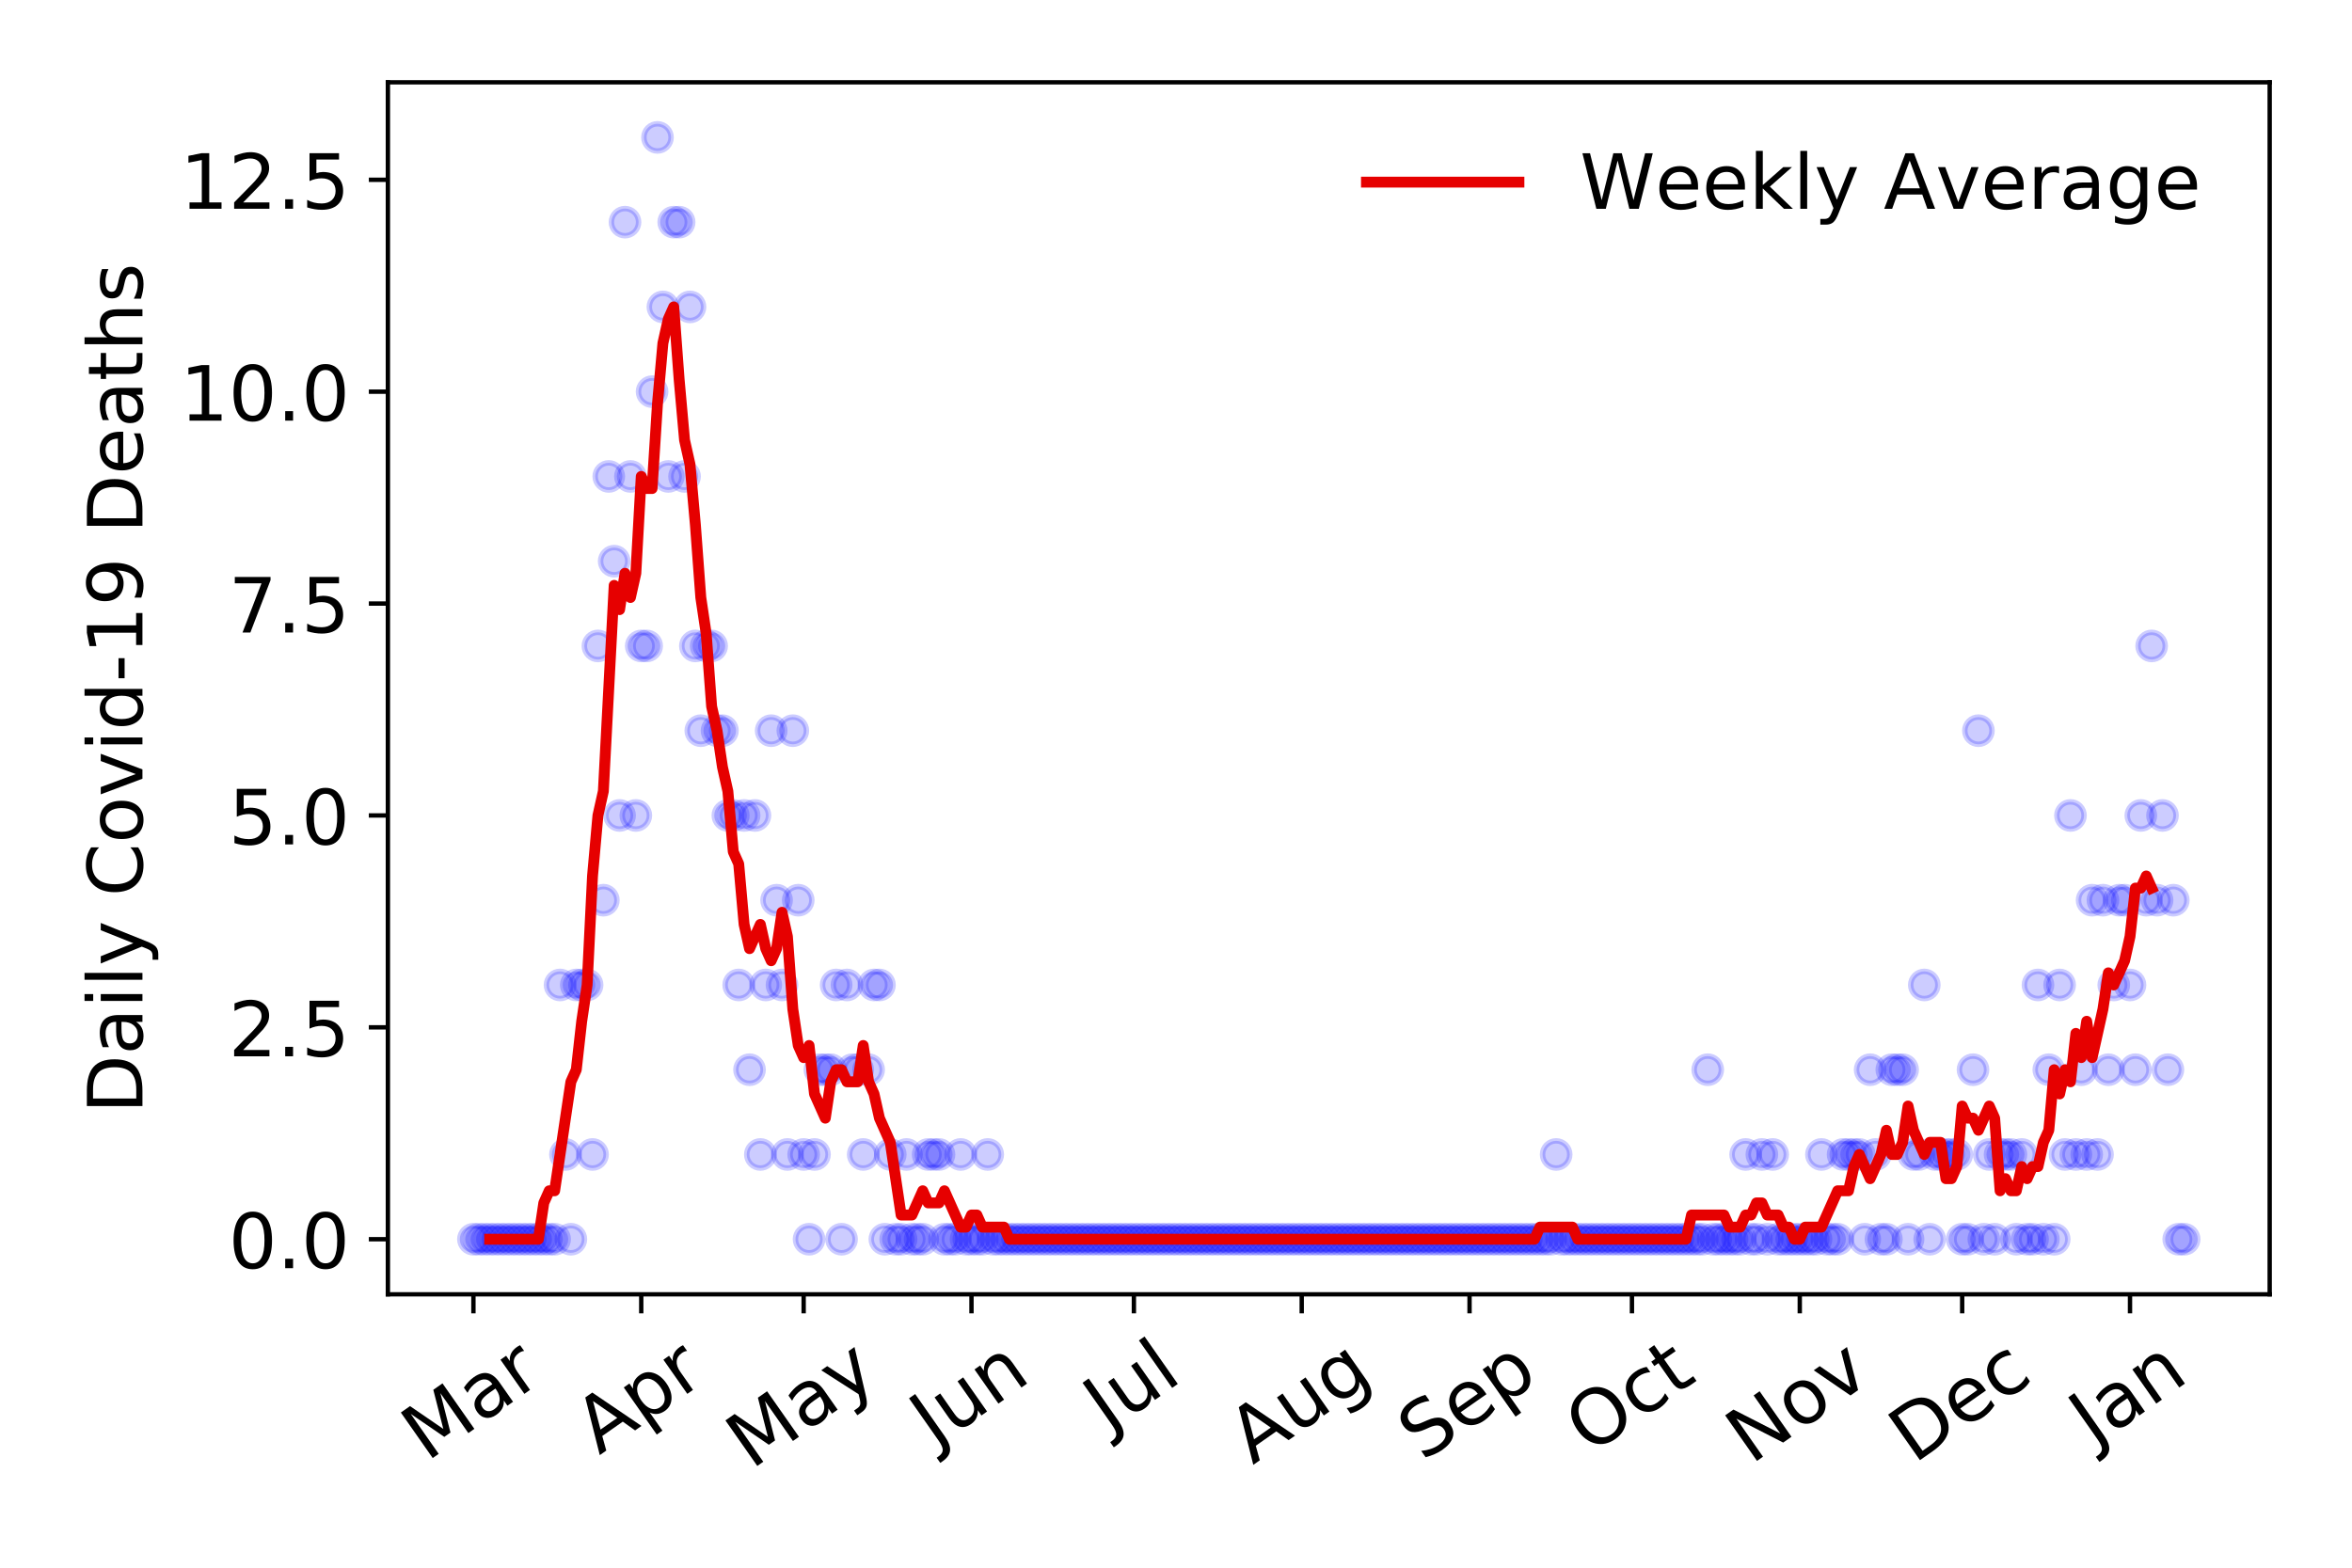 <?xml version="1.0" encoding="utf-8" standalone="no"?>
<!DOCTYPE svg PUBLIC "-//W3C//DTD SVG 1.1//EN"
  "http://www.w3.org/Graphics/SVG/1.1/DTD/svg11.dtd">
<!-- Created with matplotlib (https://matplotlib.org/) -->
<svg height="288pt" version="1.1" viewBox="0 0 432 288" width="432pt" xmlns="http://www.w3.org/2000/svg" xmlns:xlink="http://www.w3.org/1999/xlink">
 <defs>
  <style type="text/css">
*{stroke-linecap:butt;stroke-linejoin:round;}
  </style>
 </defs>
 <g id="figure_1">
  <g id="patch_1">
   <path d="M 0 288 
L 432 288 
L 432 0 
L 0 0 
z
" style="fill:#ffffff;"/>
  </g>
  <g id="axes_1">
   <g id="patch_2">
    <path d="M 71.245 237.778 
L 416.88 237.778 
L 416.88 15.12 
L 71.245 15.12 
z
" style="fill:#ffffff;"/>
   </g>
   <g id="matplotlib.axis_1">
    <g id="xtick_1">
     <g id="line2d_1">
      <defs>
       <path d="M 0 0 
L 0 3.5 
" id="m414b780523" style="stroke:#000000;stroke-width:0.8;"/>
      </defs>
      <g>
       <use style="stroke:#000000;stroke-width:0.8;" x="86.956" xlink:href="#m414b780523" y="237.778"/>
      </g>
     </g>
     <g id="text_1">
      <!-- Mar -->
      <defs>
       <path d="M 9.812 72.906 
L 24.516 72.906 
L 43.109 23.297 
L 61.812 72.906 
L 76.516 72.906 
L 76.516 0 
L 66.891 0 
L 66.891 64.016 
L 48.094 14.016 
L 38.188 14.016 
L 19.391 64.016 
L 19.391 0 
L 9.812 0 
z
" id="DejaVuSans-77"/>
       <path d="M 34.281 27.484 
Q 23.391 27.484 19.188 25 
Q 14.984 22.516 14.984 16.5 
Q 14.984 11.719 18.141 8.906 
Q 21.297 6.109 26.703 6.109 
Q 34.188 6.109 38.703 11.406 
Q 43.219 16.703 43.219 25.484 
L 43.219 27.484 
z
M 52.203 31.203 
L 52.203 0 
L 43.219 0 
L 43.219 8.297 
Q 40.141 3.328 35.547 0.953 
Q 30.953 -1.422 24.312 -1.422 
Q 15.922 -1.422 10.953 3.297 
Q 6 8.016 6 15.922 
Q 6 25.141 12.172 29.828 
Q 18.359 34.516 30.609 34.516 
L 43.219 34.516 
L 43.219 35.406 
Q 43.219 41.609 39.141 45 
Q 35.062 48.391 27.688 48.391 
Q 23 48.391 18.547 47.266 
Q 14.109 46.141 10.016 43.891 
L 10.016 52.203 
Q 14.938 54.109 19.578 55.047 
Q 24.219 56 28.609 56 
Q 40.484 56 46.344 49.844 
Q 52.203 43.703 52.203 31.203 
z
" id="DejaVuSans-97"/>
       <path d="M 41.109 46.297 
Q 39.594 47.172 37.812 47.578 
Q 36.031 48 33.891 48 
Q 26.266 48 22.188 43.047 
Q 18.109 38.094 18.109 28.812 
L 18.109 0 
L 9.078 0 
L 9.078 54.688 
L 18.109 54.688 
L 18.109 46.188 
Q 20.953 51.172 25.484 53.578 
Q 30.031 56 36.531 56 
Q 37.453 56 38.578 55.875 
Q 39.703 55.766 41.062 55.516 
z
" id="DejaVuSans-114"/>
      </defs>
      <g transform="translate(78.353 268.643)rotate(-35)scale(0.14 -0.14)">
       <use xlink:href="#DejaVuSans-77"/>
       <use x="86.279" xlink:href="#DejaVuSans-97"/>
       <use x="147.559" xlink:href="#DejaVuSans-114"/>
      </g>
     </g>
    </g>
    <g id="xtick_2">
     <g id="line2d_2">
      <g>
       <use style="stroke:#000000;stroke-width:0.8;" x="117.78" xlink:href="#m414b780523" y="237.778"/>
      </g>
     </g>
     <g id="text_2">
      <!-- Apr -->
      <defs>
       <path d="M 34.188 63.188 
L 20.797 26.906 
L 47.609 26.906 
z
M 28.609 72.906 
L 39.797 72.906 
L 67.578 0 
L 57.328 0 
L 50.688 18.703 
L 17.828 18.703 
L 11.188 0 
L 0.781 0 
z
" id="DejaVuSans-65"/>
       <path d="M 18.109 8.203 
L 18.109 -20.797 
L 9.078 -20.797 
L 9.078 54.688 
L 18.109 54.688 
L 18.109 46.391 
Q 20.953 51.266 25.266 53.625 
Q 29.594 56 35.594 56 
Q 45.562 56 51.781 48.094 
Q 58.016 40.188 58.016 27.297 
Q 58.016 14.406 51.781 6.484 
Q 45.562 -1.422 35.594 -1.422 
Q 29.594 -1.422 25.266 0.953 
Q 20.953 3.328 18.109 8.203 
z
M 48.688 27.297 
Q 48.688 37.203 44.609 42.844 
Q 40.531 48.484 33.406 48.484 
Q 26.266 48.484 22.188 42.844 
Q 18.109 37.203 18.109 27.297 
Q 18.109 17.391 22.188 11.75 
Q 26.266 6.109 33.406 6.109 
Q 40.531 6.109 44.609 11.75 
Q 48.688 17.391 48.688 27.297 
z
" id="DejaVuSans-112"/>
      </defs>
      <g transform="translate(110.076 267.384)rotate(-35)scale(0.14 -0.14)">
       <use xlink:href="#DejaVuSans-65"/>
       <use x="68.408" xlink:href="#DejaVuSans-112"/>
       <use x="131.885" xlink:href="#DejaVuSans-114"/>
      </g>
     </g>
    </g>
    <g id="xtick_3">
     <g id="line2d_3">
      <g>
       <use style="stroke:#000000;stroke-width:0.8;" x="147.611" xlink:href="#m414b780523" y="237.778"/>
      </g>
     </g>
     <g id="text_3">
      <!-- May -->
      <defs>
       <path d="M 32.172 -5.078 
Q 28.375 -14.844 24.75 -17.812 
Q 21.141 -20.797 15.094 -20.797 
L 7.906 -20.797 
L 7.906 -13.281 
L 13.188 -13.281 
Q 16.891 -13.281 18.938 -11.516 
Q 21 -9.766 23.484 -3.219 
L 25.094 0.875 
L 2.984 54.688 
L 12.5 54.688 
L 29.594 11.922 
L 46.688 54.688 
L 56.203 54.688 
z
" id="DejaVuSans-121"/>
      </defs>
      <g transform="translate(137.971 270.094)rotate(-35)scale(0.14 -0.14)">
       <use xlink:href="#DejaVuSans-77"/>
       <use x="86.279" xlink:href="#DejaVuSans-97"/>
       <use x="147.559" xlink:href="#DejaVuSans-121"/>
      </g>
     </g>
    </g>
    <g id="xtick_4">
     <g id="line2d_4">
      <g>
       <use style="stroke:#000000;stroke-width:0.8;" x="178.436" xlink:href="#m414b780523" y="237.778"/>
      </g>
     </g>
     <g id="text_4">
      <!-- Jun -->
      <defs>
       <path d="M 9.812 72.906 
L 19.672 72.906 
L 19.672 5.078 
Q 19.672 -8.109 14.672 -14.062 
Q 9.672 -20.016 -1.422 -20.016 
L -5.172 -20.016 
L -5.172 -11.719 
L -2.094 -11.719 
Q 4.438 -11.719 7.125 -8.047 
Q 9.812 -4.391 9.812 5.078 
z
" id="DejaVuSans-74"/>
       <path d="M 8.5 21.578 
L 8.5 54.688 
L 17.484 54.688 
L 17.484 21.922 
Q 17.484 14.156 20.5 10.266 
Q 23.531 6.391 29.594 6.391 
Q 36.859 6.391 41.078 11.031 
Q 45.312 15.672 45.312 23.688 
L 45.312 54.688 
L 54.297 54.688 
L 54.297 0 
L 45.312 0 
L 45.312 8.406 
Q 42.047 3.422 37.719 1 
Q 33.406 -1.422 27.688 -1.422 
Q 18.266 -1.422 13.375 4.438 
Q 8.5 10.297 8.5 21.578 
z
M 31.109 56 
z
" id="DejaVuSans-117"/>
       <path d="M 54.891 33.016 
L 54.891 0 
L 45.906 0 
L 45.906 32.719 
Q 45.906 40.484 42.875 44.328 
Q 39.844 48.188 33.797 48.188 
Q 26.516 48.188 22.312 43.547 
Q 18.109 38.922 18.109 30.906 
L 18.109 0 
L 9.078 0 
L 9.078 54.688 
L 18.109 54.688 
L 18.109 46.188 
Q 21.344 51.125 25.703 53.562 
Q 30.078 56 35.797 56 
Q 45.219 56 50.047 50.172 
Q 54.891 44.344 54.891 33.016 
z
" id="DejaVuSans-110"/>
      </defs>
      <g transform="translate(171.692 266.039)rotate(-35)scale(0.14 -0.14)">
       <use xlink:href="#DejaVuSans-74"/>
       <use x="29.492" xlink:href="#DejaVuSans-117"/>
       <use x="92.871" xlink:href="#DejaVuSans-110"/>
      </g>
     </g>
    </g>
    <g id="xtick_5">
     <g id="line2d_5">
      <g>
       <use style="stroke:#000000;stroke-width:0.8;" x="208.266" xlink:href="#m414b780523" y="237.778"/>
      </g>
     </g>
     <g id="text_5">
      <!-- Jul -->
      <defs>
       <path d="M 9.422 75.984 
L 18.406 75.984 
L 18.406 0 
L 9.422 0 
z
" id="DejaVuSans-108"/>
      </defs>
      <g transform="translate(203.563 263.181)rotate(-35)scale(0.14 -0.14)">
       <use xlink:href="#DejaVuSans-74"/>
       <use x="29.492" xlink:href="#DejaVuSans-117"/>
       <use x="92.871" xlink:href="#DejaVuSans-108"/>
      </g>
     </g>
    </g>
    <g id="xtick_6">
     <g id="line2d_6">
      <g>
       <use style="stroke:#000000;stroke-width:0.8;" x="239.091" xlink:href="#m414b780523" y="237.778"/>
      </g>
     </g>
     <g id="text_6">
      <!-- Aug -->
      <defs>
       <path d="M 45.406 27.984 
Q 45.406 37.75 41.375 43.109 
Q 37.359 48.484 30.078 48.484 
Q 22.859 48.484 18.828 43.109 
Q 14.797 37.75 14.797 27.984 
Q 14.797 18.266 18.828 12.891 
Q 22.859 7.516 30.078 7.516 
Q 37.359 7.516 41.375 12.891 
Q 45.406 18.266 45.406 27.984 
z
M 54.391 6.781 
Q 54.391 -7.172 48.188 -13.984 
Q 42 -20.797 29.203 -20.797 
Q 24.469 -20.797 20.266 -20.094 
Q 16.062 -19.391 12.109 -17.922 
L 12.109 -9.188 
Q 16.062 -11.328 19.922 -12.344 
Q 23.781 -13.375 27.781 -13.375 
Q 36.625 -13.375 41.016 -8.766 
Q 45.406 -4.156 45.406 5.172 
L 45.406 9.625 
Q 42.625 4.781 38.281 2.391 
Q 33.938 0 27.875 0 
Q 17.828 0 11.672 7.656 
Q 5.516 15.328 5.516 27.984 
Q 5.516 40.672 11.672 48.328 
Q 17.828 56 27.875 56 
Q 33.938 56 38.281 53.609 
Q 42.625 51.219 45.406 46.391 
L 45.406 54.688 
L 54.391 54.688 
z
" id="DejaVuSans-103"/>
      </defs>
      <g transform="translate(230.11 269.172)rotate(-35)scale(0.14 -0.14)">
       <use xlink:href="#DejaVuSans-65"/>
       <use x="68.408" xlink:href="#DejaVuSans-117"/>
       <use x="131.787" xlink:href="#DejaVuSans-103"/>
      </g>
     </g>
    </g>
    <g id="xtick_7">
     <g id="line2d_7">
      <g>
       <use style="stroke:#000000;stroke-width:0.8;" x="269.916" xlink:href="#m414b780523" y="237.778"/>
      </g>
     </g>
     <g id="text_7">
      <!-- Sep -->
      <defs>
       <path d="M 53.516 70.516 
L 53.516 60.891 
Q 47.906 63.578 42.922 64.891 
Q 37.938 66.219 33.297 66.219 
Q 25.25 66.219 20.875 63.094 
Q 16.5 59.969 16.5 54.203 
Q 16.5 49.359 19.406 46.891 
Q 22.312 44.438 30.422 42.922 
L 36.375 41.703 
Q 47.406 39.594 52.656 34.297 
Q 57.906 29 57.906 20.125 
Q 57.906 9.516 50.797 4.047 
Q 43.703 -1.422 29.984 -1.422 
Q 24.812 -1.422 18.969 -0.25 
Q 13.141 0.922 6.891 3.219 
L 6.891 13.375 
Q 12.891 10.016 18.656 8.297 
Q 24.422 6.594 29.984 6.594 
Q 38.422 6.594 43.016 9.906 
Q 47.609 13.234 47.609 19.391 
Q 47.609 24.75 44.312 27.781 
Q 41.016 30.812 33.5 32.328 
L 27.484 33.5 
Q 16.453 35.688 11.516 40.375 
Q 6.594 45.062 6.594 53.422 
Q 6.594 63.094 13.406 68.656 
Q 20.219 74.219 32.172 74.219 
Q 37.312 74.219 42.625 73.281 
Q 47.953 72.359 53.516 70.516 
z
" id="DejaVuSans-83"/>
       <path d="M 56.203 29.594 
L 56.203 25.203 
L 14.891 25.203 
Q 15.484 15.922 20.484 11.062 
Q 25.484 6.203 34.422 6.203 
Q 39.594 6.203 44.453 7.469 
Q 49.312 8.734 54.109 11.281 
L 54.109 2.781 
Q 49.266 0.734 44.188 -0.344 
Q 39.109 -1.422 33.891 -1.422 
Q 20.797 -1.422 13.156 6.188 
Q 5.516 13.812 5.516 26.812 
Q 5.516 40.234 12.766 48.109 
Q 20.016 56 32.328 56 
Q 43.359 56 49.781 48.891 
Q 56.203 41.797 56.203 29.594 
z
M 47.219 32.234 
Q 47.125 39.594 43.094 43.984 
Q 39.062 48.391 32.422 48.391 
Q 24.906 48.391 20.391 44.141 
Q 15.875 39.891 15.188 32.172 
z
" id="DejaVuSans-101"/>
      </defs>
      <g transform="translate(261.323 268.629)rotate(-35)scale(0.14 -0.14)">
       <use xlink:href="#DejaVuSans-83"/>
       <use x="63.477" xlink:href="#DejaVuSans-101"/>
       <use x="125" xlink:href="#DejaVuSans-112"/>
      </g>
     </g>
    </g>
    <g id="xtick_8">
     <g id="line2d_8">
      <g>
       <use style="stroke:#000000;stroke-width:0.8;" x="299.746" xlink:href="#m414b780523" y="237.778"/>
      </g>
     </g>
     <g id="text_8">
      <!-- Oct -->
      <defs>
       <path d="M 39.406 66.219 
Q 28.656 66.219 22.328 58.203 
Q 16.016 50.203 16.016 36.375 
Q 16.016 22.609 22.328 14.594 
Q 28.656 6.594 39.406 6.594 
Q 50.141 6.594 56.422 14.594 
Q 62.703 22.609 62.703 36.375 
Q 62.703 50.203 56.422 58.203 
Q 50.141 66.219 39.406 66.219 
z
M 39.406 74.219 
Q 54.734 74.219 63.906 63.938 
Q 73.094 53.656 73.094 36.375 
Q 73.094 19.141 63.906 8.859 
Q 54.734 -1.422 39.406 -1.422 
Q 24.031 -1.422 14.812 8.828 
Q 5.609 19.094 5.609 36.375 
Q 5.609 53.656 14.812 63.938 
Q 24.031 74.219 39.406 74.219 
z
" id="DejaVuSans-79"/>
       <path d="M 48.781 52.594 
L 48.781 44.188 
Q 44.969 46.297 41.141 47.344 
Q 37.312 48.391 33.406 48.391 
Q 24.656 48.391 19.812 42.844 
Q 14.984 37.312 14.984 27.297 
Q 14.984 17.281 19.812 11.734 
Q 24.656 6.203 33.406 6.203 
Q 37.312 6.203 41.141 7.25 
Q 44.969 8.297 48.781 10.406 
L 48.781 2.094 
Q 45.016 0.344 40.984 -0.531 
Q 36.969 -1.422 32.422 -1.422 
Q 20.062 -1.422 12.781 6.344 
Q 5.516 14.109 5.516 27.297 
Q 5.516 40.672 12.859 48.328 
Q 20.219 56 33.016 56 
Q 37.156 56 41.109 55.141 
Q 45.062 54.297 48.781 52.594 
z
" id="DejaVuSans-99"/>
       <path d="M 18.312 70.219 
L 18.312 54.688 
L 36.812 54.688 
L 36.812 47.703 
L 18.312 47.703 
L 18.312 18.016 
Q 18.312 11.328 20.141 9.422 
Q 21.969 7.516 27.594 7.516 
L 36.812 7.516 
L 36.812 0 
L 27.594 0 
Q 17.188 0 13.234 3.875 
Q 9.281 7.766 9.281 18.016 
L 9.281 47.703 
L 2.688 47.703 
L 2.688 54.688 
L 9.281 54.688 
L 9.281 70.219 
z
" id="DejaVuSans-116"/>
      </defs>
      <g transform="translate(292.047 267.377)rotate(-35)scale(0.14 -0.14)">
       <use xlink:href="#DejaVuSans-79"/>
       <use x="78.711" xlink:href="#DejaVuSans-99"/>
       <use x="133.691" xlink:href="#DejaVuSans-116"/>
      </g>
     </g>
    </g>
    <g id="xtick_9">
     <g id="line2d_9">
      <g>
       <use style="stroke:#000000;stroke-width:0.8;" x="330.571" xlink:href="#m414b780523" y="237.778"/>
      </g>
     </g>
     <g id="text_9">
      <!-- Nov -->
      <defs>
       <path d="M 9.812 72.906 
L 23.094 72.906 
L 55.422 11.922 
L 55.422 72.906 
L 64.984 72.906 
L 64.984 0 
L 51.703 0 
L 19.391 60.984 
L 19.391 0 
L 9.812 0 
z
" id="DejaVuSans-78"/>
       <path d="M 30.609 48.391 
Q 23.391 48.391 19.188 42.75 
Q 14.984 37.109 14.984 27.297 
Q 14.984 17.484 19.156 11.844 
Q 23.344 6.203 30.609 6.203 
Q 37.797 6.203 41.984 11.859 
Q 46.188 17.531 46.188 27.297 
Q 46.188 37.016 41.984 42.703 
Q 37.797 48.391 30.609 48.391 
z
M 30.609 56 
Q 42.328 56 49.016 48.375 
Q 55.719 40.766 55.719 27.297 
Q 55.719 13.875 49.016 6.219 
Q 42.328 -1.422 30.609 -1.422 
Q 18.844 -1.422 12.172 6.219 
Q 5.516 13.875 5.516 27.297 
Q 5.516 40.766 12.172 48.375 
Q 18.844 56 30.609 56 
z
" id="DejaVuSans-111"/>
       <path d="M 2.984 54.688 
L 12.5 54.688 
L 29.594 8.797 
L 46.688 54.688 
L 56.203 54.688 
L 35.688 0 
L 23.484 0 
z
" id="DejaVuSans-118"/>
      </defs>
      <g transform="translate(321.594 269.166)rotate(-35)scale(0.14 -0.14)">
       <use xlink:href="#DejaVuSans-78"/>
       <use x="74.805" xlink:href="#DejaVuSans-111"/>
       <use x="135.986" xlink:href="#DejaVuSans-118"/>
      </g>
     </g>
    </g>
    <g id="xtick_10">
     <g id="line2d_10">
      <g>
       <use style="stroke:#000000;stroke-width:0.8;" x="360.401" xlink:href="#m414b780523" y="237.778"/>
      </g>
     </g>
     <g id="text_10">
      <!-- Dec -->
      <defs>
       <path d="M 19.672 64.797 
L 19.672 8.109 
L 31.594 8.109 
Q 46.688 8.109 53.688 14.938 
Q 60.688 21.781 60.688 36.531 
Q 60.688 51.172 53.688 57.984 
Q 46.688 64.797 31.594 64.797 
z
M 9.812 72.906 
L 30.078 72.906 
Q 51.266 72.906 61.172 64.094 
Q 71.094 55.281 71.094 36.531 
Q 71.094 17.672 61.125 8.828 
Q 51.172 0 30.078 0 
L 9.812 0 
z
" id="DejaVuSans-68"/>
      </defs>
      <g transform="translate(351.521 269.032)rotate(-35)scale(0.14 -0.14)">
       <use xlink:href="#DejaVuSans-68"/>
       <use x="77.002" xlink:href="#DejaVuSans-101"/>
       <use x="138.525" xlink:href="#DejaVuSans-99"/>
      </g>
     </g>
    </g>
    <g id="xtick_11">
     <g id="line2d_11">
      <g>
       <use style="stroke:#000000;stroke-width:0.8;" x="391.226" xlink:href="#m414b780523" y="237.778"/>
      </g>
     </g>
     <g id="text_11">
      <!-- Jan -->
      <g transform="translate(384.602 265.871)rotate(-35)scale(0.14 -0.14)">
       <use xlink:href="#DejaVuSans-74"/>
       <use x="29.492" xlink:href="#DejaVuSans-97"/>
       <use x="90.771" xlink:href="#DejaVuSans-110"/>
      </g>
     </g>
    </g>
   </g>
   <g id="matplotlib.axis_2">
    <g id="ytick_1">
     <g id="line2d_12">
      <defs>
       <path d="M 0 0 
L -3.5 0 
" id="m5c5a45229a" style="stroke:#000000;stroke-width:0.8;"/>
      </defs>
      <g>
       <use style="stroke:#000000;stroke-width:0.8;" x="71.245" xlink:href="#m5c5a45229a" y="227.657"/>
      </g>
     </g>
     <g id="text_12">
      <!-- 0.0 -->
      <defs>
       <path d="M 31.781 66.406 
Q 24.172 66.406 20.328 58.906 
Q 16.5 51.422 16.5 36.375 
Q 16.5 21.391 20.328 13.891 
Q 24.172 6.391 31.781 6.391 
Q 39.453 6.391 43.281 13.891 
Q 47.125 21.391 47.125 36.375 
Q 47.125 51.422 43.281 58.906 
Q 39.453 66.406 31.781 66.406 
z
M 31.781 74.219 
Q 44.047 74.219 50.516 64.516 
Q 56.984 54.828 56.984 36.375 
Q 56.984 17.969 50.516 8.266 
Q 44.047 -1.422 31.781 -1.422 
Q 19.531 -1.422 13.062 8.266 
Q 6.594 17.969 6.594 36.375 
Q 6.594 54.828 13.062 64.516 
Q 19.531 74.219 31.781 74.219 
z
" id="DejaVuSans-48"/>
       <path d="M 10.688 12.406 
L 21 12.406 
L 21 0 
L 10.688 0 
z
" id="DejaVuSans-46"/>
      </defs>
      <g transform="translate(41.981 232.976)scale(0.14 -0.14)">
       <use xlink:href="#DejaVuSans-48"/>
       <use x="63.623" xlink:href="#DejaVuSans-46"/>
       <use x="95.41" xlink:href="#DejaVuSans-48"/>
      </g>
     </g>
    </g>
    <g id="ytick_2">
     <g id="line2d_13">
      <g>
       <use style="stroke:#000000;stroke-width:0.8;" x="71.245" xlink:href="#m5c5a45229a" y="188.731"/>
      </g>
     </g>
     <g id="text_13">
      <!-- 2.5 -->
      <defs>
       <path d="M 19.188 8.297 
L 53.609 8.297 
L 53.609 0 
L 7.328 0 
L 7.328 8.297 
Q 12.938 14.109 22.625 23.891 
Q 32.328 33.688 34.812 36.531 
Q 39.547 41.844 41.422 45.531 
Q 43.312 49.219 43.312 52.781 
Q 43.312 58.594 39.234 62.25 
Q 35.156 65.922 28.609 65.922 
Q 23.969 65.922 18.812 64.312 
Q 13.672 62.703 7.812 59.422 
L 7.812 69.391 
Q 13.766 71.781 18.938 73 
Q 24.125 74.219 28.422 74.219 
Q 39.75 74.219 46.484 68.547 
Q 53.219 62.891 53.219 53.422 
Q 53.219 48.922 51.531 44.891 
Q 49.859 40.875 45.406 35.406 
Q 44.188 33.984 37.641 27.219 
Q 31.109 20.453 19.188 8.297 
z
" id="DejaVuSans-50"/>
       <path d="M 10.797 72.906 
L 49.516 72.906 
L 49.516 64.594 
L 19.828 64.594 
L 19.828 46.734 
Q 21.969 47.469 24.109 47.828 
Q 26.266 48.188 28.422 48.188 
Q 40.625 48.188 47.75 41.5 
Q 54.891 34.812 54.891 23.391 
Q 54.891 11.625 47.562 5.094 
Q 40.234 -1.422 26.906 -1.422 
Q 22.312 -1.422 17.547 -0.641 
Q 12.797 0.141 7.719 1.703 
L 7.719 11.625 
Q 12.109 9.234 16.797 8.062 
Q 21.484 6.891 26.703 6.891 
Q 35.156 6.891 40.078 11.328 
Q 45.016 15.766 45.016 23.391 
Q 45.016 31 40.078 35.438 
Q 35.156 39.891 26.703 39.891 
Q 22.75 39.891 18.812 39.016 
Q 14.891 38.141 10.797 36.281 
z
" id="DejaVuSans-53"/>
      </defs>
      <g transform="translate(41.981 194.05)scale(0.14 -0.14)">
       <use xlink:href="#DejaVuSans-50"/>
       <use x="63.623" xlink:href="#DejaVuSans-46"/>
       <use x="95.41" xlink:href="#DejaVuSans-53"/>
      </g>
     </g>
    </g>
    <g id="ytick_3">
     <g id="line2d_14">
      <g>
       <use style="stroke:#000000;stroke-width:0.8;" x="71.245" xlink:href="#m5c5a45229a" y="149.805"/>
      </g>
     </g>
     <g id="text_14">
      <!-- 5.0 -->
      <g transform="translate(41.981 155.124)scale(0.14 -0.14)">
       <use xlink:href="#DejaVuSans-53"/>
       <use x="63.623" xlink:href="#DejaVuSans-46"/>
       <use x="95.41" xlink:href="#DejaVuSans-48"/>
      </g>
     </g>
    </g>
    <g id="ytick_4">
     <g id="line2d_15">
      <g>
       <use style="stroke:#000000;stroke-width:0.8;" x="71.245" xlink:href="#m5c5a45229a" y="110.879"/>
      </g>
     </g>
     <g id="text_15">
      <!-- 7.5 -->
      <defs>
       <path d="M 8.203 72.906 
L 55.078 72.906 
L 55.078 68.703 
L 28.609 0 
L 18.312 0 
L 43.219 64.594 
L 8.203 64.594 
z
" id="DejaVuSans-55"/>
      </defs>
      <g transform="translate(41.981 116.197)scale(0.14 -0.14)">
       <use xlink:href="#DejaVuSans-55"/>
       <use x="63.623" xlink:href="#DejaVuSans-46"/>
       <use x="95.41" xlink:href="#DejaVuSans-53"/>
      </g>
     </g>
    </g>
    <g id="ytick_5">
     <g id="line2d_16">
      <g>
       <use style="stroke:#000000;stroke-width:0.8;" x="71.245" xlink:href="#m5c5a45229a" y="71.952"/>
      </g>
     </g>
     <g id="text_16">
      <!-- 10.0 -->
      <defs>
       <path d="M 12.406 8.297 
L 28.516 8.297 
L 28.516 63.922 
L 10.984 60.406 
L 10.984 69.391 
L 28.422 72.906 
L 38.281 72.906 
L 38.281 8.297 
L 54.391 8.297 
L 54.391 0 
L 12.406 0 
z
" id="DejaVuSans-49"/>
      </defs>
      <g transform="translate(33.073 77.271)scale(0.14 -0.14)">
       <use xlink:href="#DejaVuSans-49"/>
       <use x="63.623" xlink:href="#DejaVuSans-48"/>
       <use x="127.246" xlink:href="#DejaVuSans-46"/>
       <use x="159.033" xlink:href="#DejaVuSans-48"/>
      </g>
     </g>
    </g>
    <g id="ytick_6">
     <g id="line2d_17">
      <g>
       <use style="stroke:#000000;stroke-width:0.8;" x="71.245" xlink:href="#m5c5a45229a" y="33.026"/>
      </g>
     </g>
     <g id="text_17">
      <!-- 12.5 -->
      <g transform="translate(33.073 38.345)scale(0.14 -0.14)">
       <use xlink:href="#DejaVuSans-49"/>
       <use x="63.623" xlink:href="#DejaVuSans-50"/>
       <use x="127.246" xlink:href="#DejaVuSans-46"/>
       <use x="159.033" xlink:href="#DejaVuSans-53"/>
      </g>
     </g>
    </g>
    <g id="text_18">
     <!-- Daily Covid-19 Deaths -->
     <defs>
      <path d="M 9.422 54.688 
L 18.406 54.688 
L 18.406 0 
L 9.422 0 
z
M 9.422 75.984 
L 18.406 75.984 
L 18.406 64.594 
L 9.422 64.594 
z
" id="DejaVuSans-105"/>
      <path id="DejaVuSans-32"/>
      <path d="M 64.406 67.281 
L 64.406 56.891 
Q 59.422 61.531 53.781 63.812 
Q 48.141 66.109 41.797 66.109 
Q 29.297 66.109 22.656 58.469 
Q 16.016 50.828 16.016 36.375 
Q 16.016 21.969 22.656 14.328 
Q 29.297 6.688 41.797 6.688 
Q 48.141 6.688 53.781 8.984 
Q 59.422 11.281 64.406 15.922 
L 64.406 5.609 
Q 59.234 2.094 53.438 0.328 
Q 47.656 -1.422 41.219 -1.422 
Q 24.656 -1.422 15.125 8.703 
Q 5.609 18.844 5.609 36.375 
Q 5.609 53.953 15.125 64.078 
Q 24.656 74.219 41.219 74.219 
Q 47.75 74.219 53.531 72.484 
Q 59.328 70.75 64.406 67.281 
z
" id="DejaVuSans-67"/>
      <path d="M 45.406 46.391 
L 45.406 75.984 
L 54.391 75.984 
L 54.391 0 
L 45.406 0 
L 45.406 8.203 
Q 42.578 3.328 38.25 0.953 
Q 33.938 -1.422 27.875 -1.422 
Q 17.969 -1.422 11.734 6.484 
Q 5.516 14.406 5.516 27.297 
Q 5.516 40.188 11.734 48.094 
Q 17.969 56 27.875 56 
Q 33.938 56 38.25 53.625 
Q 42.578 51.266 45.406 46.391 
z
M 14.797 27.297 
Q 14.797 17.391 18.875 11.75 
Q 22.953 6.109 30.078 6.109 
Q 37.203 6.109 41.297 11.75 
Q 45.406 17.391 45.406 27.297 
Q 45.406 37.203 41.297 42.844 
Q 37.203 48.484 30.078 48.484 
Q 22.953 48.484 18.875 42.844 
Q 14.797 37.203 14.797 27.297 
z
" id="DejaVuSans-100"/>
      <path d="M 4.891 31.391 
L 31.203 31.391 
L 31.203 23.391 
L 4.891 23.391 
z
" id="DejaVuSans-45"/>
      <path d="M 10.984 1.516 
L 10.984 10.5 
Q 14.703 8.734 18.5 7.812 
Q 22.312 6.891 25.984 6.891 
Q 35.75 6.891 40.891 13.453 
Q 46.047 20.016 46.781 33.406 
Q 43.953 29.203 39.594 26.953 
Q 35.25 24.703 29.984 24.703 
Q 19.047 24.703 12.672 31.312 
Q 6.297 37.938 6.297 49.422 
Q 6.297 60.641 12.938 67.422 
Q 19.578 74.219 30.609 74.219 
Q 43.266 74.219 49.922 64.516 
Q 56.594 54.828 56.594 36.375 
Q 56.594 19.141 48.406 8.859 
Q 40.234 -1.422 26.422 -1.422 
Q 22.703 -1.422 18.891 -0.688 
Q 15.094 0.047 10.984 1.516 
z
M 30.609 32.422 
Q 37.25 32.422 41.125 36.953 
Q 45.016 41.5 45.016 49.422 
Q 45.016 57.281 41.125 61.844 
Q 37.25 66.406 30.609 66.406 
Q 23.969 66.406 20.094 61.844 
Q 16.219 57.281 16.219 49.422 
Q 16.219 41.5 20.094 36.953 
Q 23.969 32.422 30.609 32.422 
z
" id="DejaVuSans-57"/>
      <path d="M 54.891 33.016 
L 54.891 0 
L 45.906 0 
L 45.906 32.719 
Q 45.906 40.484 42.875 44.328 
Q 39.844 48.188 33.797 48.188 
Q 26.516 48.188 22.312 43.547 
Q 18.109 38.922 18.109 30.906 
L 18.109 0 
L 9.078 0 
L 9.078 75.984 
L 18.109 75.984 
L 18.109 46.188 
Q 21.344 51.125 25.703 53.562 
Q 30.078 56 35.797 56 
Q 45.219 56 50.047 50.172 
Q 54.891 44.344 54.891 33.016 
z
" id="DejaVuSans-104"/>
      <path d="M 44.281 53.078 
L 44.281 44.578 
Q 40.484 46.531 36.375 47.5 
Q 32.281 48.484 27.875 48.484 
Q 21.188 48.484 17.844 46.438 
Q 14.5 44.391 14.5 40.281 
Q 14.5 37.156 16.891 35.375 
Q 19.281 33.594 26.516 31.984 
L 29.594 31.297 
Q 39.156 29.25 43.188 25.516 
Q 47.219 21.781 47.219 15.094 
Q 47.219 7.469 41.188 3.016 
Q 35.156 -1.422 24.609 -1.422 
Q 20.219 -1.422 15.453 -0.562 
Q 10.688 0.297 5.422 2 
L 5.422 11.281 
Q 10.406 8.688 15.234 7.391 
Q 20.062 6.109 24.812 6.109 
Q 31.156 6.109 34.562 8.281 
Q 37.984 10.453 37.984 14.406 
Q 37.984 18.062 35.516 20.016 
Q 33.062 21.969 24.703 23.781 
L 21.578 24.516 
Q 13.234 26.266 9.516 29.906 
Q 5.812 33.547 5.812 39.891 
Q 5.812 47.609 11.281 51.797 
Q 16.75 56 26.812 56 
Q 31.781 56 36.172 55.266 
Q 40.578 54.547 44.281 53.078 
z
" id="DejaVuSans-115"/>
     </defs>
     <g transform="translate(26.162 204.56)rotate(-90)scale(0.14 -0.14)">
      <use xlink:href="#DejaVuSans-68"/>
      <use x="77.002" xlink:href="#DejaVuSans-97"/>
      <use x="138.281" xlink:href="#DejaVuSans-105"/>
      <use x="166.064" xlink:href="#DejaVuSans-108"/>
      <use x="193.848" xlink:href="#DejaVuSans-121"/>
      <use x="253.027" xlink:href="#DejaVuSans-32"/>
      <use x="284.814" xlink:href="#DejaVuSans-67"/>
      <use x="354.639" xlink:href="#DejaVuSans-111"/>
      <use x="415.82" xlink:href="#DejaVuSans-118"/>
      <use x="475" xlink:href="#DejaVuSans-105"/>
      <use x="502.783" xlink:href="#DejaVuSans-100"/>
      <use x="566.26" xlink:href="#DejaVuSans-45"/>
      <use x="602.344" xlink:href="#DejaVuSans-49"/>
      <use x="665.967" xlink:href="#DejaVuSans-57"/>
      <use x="729.59" xlink:href="#DejaVuSans-32"/>
      <use x="761.377" xlink:href="#DejaVuSans-68"/>
      <use x="838.379" xlink:href="#DejaVuSans-101"/>
      <use x="899.902" xlink:href="#DejaVuSans-97"/>
      <use x="961.182" xlink:href="#DejaVuSans-116"/>
      <use x="1000.391" xlink:href="#DejaVuSans-104"/>
      <use x="1063.77" xlink:href="#DejaVuSans-115"/>
     </g>
    </g>
   </g>
   <g id="line2d_18">
    <defs>
     <path d="M 0 2.5 
C 0.663 2.5 1.299 2.237 1.768 1.768 
C 2.237 1.299 2.5 0.663 2.5 0 
C 2.5 -0.663 2.237 -1.299 1.768 -1.768 
C 1.299 -2.237 0.663 -2.5 0 -2.5 
C -0.663 -2.5 -1.299 -2.237 -1.768 -1.768 
C -2.237 -1.299 -2.5 -0.663 -2.5 0 
C -2.5 0.663 -2.237 1.299 -1.768 1.768 
C -1.299 2.237 -0.663 2.5 0 2.5 
z
" id="m125125bb42" style="stroke:#0000ff;stroke-opacity:0.2;"/>
    </defs>
    <g clip-path="url(#p051236573b)">
     <use style="fill:#0000ff;fill-opacity:0.2;stroke:#0000ff;stroke-opacity:0.2;" x="86.956" xlink:href="#m125125bb42" y="227.657"/>
     <use style="fill:#0000ff;fill-opacity:0.2;stroke:#0000ff;stroke-opacity:0.2;" x="87.95" xlink:href="#m125125bb42" y="227.657"/>
     <use style="fill:#0000ff;fill-opacity:0.2;stroke:#0000ff;stroke-opacity:0.2;" x="88.944" xlink:href="#m125125bb42" y="227.657"/>
     <use style="fill:#0000ff;fill-opacity:0.2;stroke:#0000ff;stroke-opacity:0.2;" x="89.939" xlink:href="#m125125bb42" y="227.657"/>
     <use style="fill:#0000ff;fill-opacity:0.2;stroke:#0000ff;stroke-opacity:0.2;" x="90.933" xlink:href="#m125125bb42" y="227.657"/>
     <use style="fill:#0000ff;fill-opacity:0.2;stroke:#0000ff;stroke-opacity:0.2;" x="91.927" xlink:href="#m125125bb42" y="227.657"/>
     <use style="fill:#0000ff;fill-opacity:0.2;stroke:#0000ff;stroke-opacity:0.2;" x="92.922" xlink:href="#m125125bb42" y="227.657"/>
     <use style="fill:#0000ff;fill-opacity:0.2;stroke:#0000ff;stroke-opacity:0.2;" x="93.916" xlink:href="#m125125bb42" y="227.657"/>
     <use style="fill:#0000ff;fill-opacity:0.2;stroke:#0000ff;stroke-opacity:0.2;" x="94.91" xlink:href="#m125125bb42" y="227.657"/>
     <use style="fill:#0000ff;fill-opacity:0.2;stroke:#0000ff;stroke-opacity:0.2;" x="95.905" xlink:href="#m125125bb42" y="227.657"/>
     <use style="fill:#0000ff;fill-opacity:0.2;stroke:#0000ff;stroke-opacity:0.2;" x="96.899" xlink:href="#m125125bb42" y="227.657"/>
     <use style="fill:#0000ff;fill-opacity:0.2;stroke:#0000ff;stroke-opacity:0.2;" x="97.893" xlink:href="#m125125bb42" y="227.657"/>
     <use style="fill:#0000ff;fill-opacity:0.2;stroke:#0000ff;stroke-opacity:0.2;" x="98.888" xlink:href="#m125125bb42" y="227.657"/>
     <use style="fill:#0000ff;fill-opacity:0.2;stroke:#0000ff;stroke-opacity:0.2;" x="99.882" xlink:href="#m125125bb42" y="227.657"/>
     <use style="fill:#0000ff;fill-opacity:0.2;stroke:#0000ff;stroke-opacity:0.2;" x="100.877" xlink:href="#m125125bb42" y="227.657"/>
     <use style="fill:#0000ff;fill-opacity:0.2;stroke:#0000ff;stroke-opacity:0.2;" x="101.871" xlink:href="#m125125bb42" y="227.657"/>
     <use style="fill:#0000ff;fill-opacity:0.2;stroke:#0000ff;stroke-opacity:0.2;" x="102.865" xlink:href="#m125125bb42" y="180.946"/>
     <use style="fill:#0000ff;fill-opacity:0.2;stroke:#0000ff;stroke-opacity:0.2;" x="103.86" xlink:href="#m125125bb42" y="212.087"/>
     <use style="fill:#0000ff;fill-opacity:0.2;stroke:#0000ff;stroke-opacity:0.2;" x="104.854" xlink:href="#m125125bb42" y="227.657"/>
     <use style="fill:#0000ff;fill-opacity:0.2;stroke:#0000ff;stroke-opacity:0.2;" x="105.848" xlink:href="#m125125bb42" y="180.946"/>
     <use style="fill:#0000ff;fill-opacity:0.2;stroke:#0000ff;stroke-opacity:0.2;" x="106.843" xlink:href="#m125125bb42" y="180.946"/>
     <use style="fill:#0000ff;fill-opacity:0.2;stroke:#0000ff;stroke-opacity:0.2;" x="107.837" xlink:href="#m125125bb42" y="180.946"/>
     <use style="fill:#0000ff;fill-opacity:0.2;stroke:#0000ff;stroke-opacity:0.2;" x="108.831" xlink:href="#m125125bb42" y="212.087"/>
     <use style="fill:#0000ff;fill-opacity:0.2;stroke:#0000ff;stroke-opacity:0.2;" x="109.826" xlink:href="#m125125bb42" y="118.664"/>
     <use style="fill:#0000ff;fill-opacity:0.2;stroke:#0000ff;stroke-opacity:0.2;" x="110.82" xlink:href="#m125125bb42" y="165.375"/>
     <use style="fill:#0000ff;fill-opacity:0.2;stroke:#0000ff;stroke-opacity:0.2;" x="111.814" xlink:href="#m125125bb42" y="87.523"/>
     <use style="fill:#0000ff;fill-opacity:0.2;stroke:#0000ff;stroke-opacity:0.2;" x="112.809" xlink:href="#m125125bb42" y="103.093"/>
     <use style="fill:#0000ff;fill-opacity:0.2;stroke:#0000ff;stroke-opacity:0.2;" x="113.803" xlink:href="#m125125bb42" y="149.805"/>
     <use style="fill:#0000ff;fill-opacity:0.2;stroke:#0000ff;stroke-opacity:0.2;" x="114.797" xlink:href="#m125125bb42" y="40.811"/>
     <use style="fill:#0000ff;fill-opacity:0.2;stroke:#0000ff;stroke-opacity:0.2;" x="115.792" xlink:href="#m125125bb42" y="87.523"/>
     <use style="fill:#0000ff;fill-opacity:0.2;stroke:#0000ff;stroke-opacity:0.2;" x="116.786" xlink:href="#m125125bb42" y="149.805"/>
     <use style="fill:#0000ff;fill-opacity:0.2;stroke:#0000ff;stroke-opacity:0.2;" x="117.78" xlink:href="#m125125bb42" y="118.664"/>
     <use style="fill:#0000ff;fill-opacity:0.2;stroke:#0000ff;stroke-opacity:0.2;" x="118.775" xlink:href="#m125125bb42" y="118.664"/>
     <use style="fill:#0000ff;fill-opacity:0.2;stroke:#0000ff;stroke-opacity:0.2;" x="119.769" xlink:href="#m125125bb42" y="71.952"/>
     <use style="fill:#0000ff;fill-opacity:0.2;stroke:#0000ff;stroke-opacity:0.2;" x="120.763" xlink:href="#m125125bb42" y="25.241"/>
     <use style="fill:#0000ff;fill-opacity:0.2;stroke:#0000ff;stroke-opacity:0.2;" x="121.758" xlink:href="#m125125bb42" y="56.382"/>
     <use style="fill:#0000ff;fill-opacity:0.2;stroke:#0000ff;stroke-opacity:0.2;" x="122.752" xlink:href="#m125125bb42" y="87.523"/>
     <use style="fill:#0000ff;fill-opacity:0.2;stroke:#0000ff;stroke-opacity:0.2;" x="123.747" xlink:href="#m125125bb42" y="40.811"/>
     <use style="fill:#0000ff;fill-opacity:0.2;stroke:#0000ff;stroke-opacity:0.2;" x="124.741" xlink:href="#m125125bb42" y="40.811"/>
     <use style="fill:#0000ff;fill-opacity:0.2;stroke:#0000ff;stroke-opacity:0.2;" x="125.735" xlink:href="#m125125bb42" y="87.523"/>
     <use style="fill:#0000ff;fill-opacity:0.2;stroke:#0000ff;stroke-opacity:0.2;" x="126.73" xlink:href="#m125125bb42" y="56.382"/>
     <use style="fill:#0000ff;fill-opacity:0.2;stroke:#0000ff;stroke-opacity:0.2;" x="127.724" xlink:href="#m125125bb42" y="118.664"/>
     <use style="fill:#0000ff;fill-opacity:0.2;stroke:#0000ff;stroke-opacity:0.2;" x="128.718" xlink:href="#m125125bb42" y="134.234"/>
     <use style="fill:#0000ff;fill-opacity:0.2;stroke:#0000ff;stroke-opacity:0.2;" x="129.713" xlink:href="#m125125bb42" y="118.664"/>
     <use style="fill:#0000ff;fill-opacity:0.2;stroke:#0000ff;stroke-opacity:0.2;" x="130.707" xlink:href="#m125125bb42" y="118.664"/>
     <use style="fill:#0000ff;fill-opacity:0.2;stroke:#0000ff;stroke-opacity:0.2;" x="131.701" xlink:href="#m125125bb42" y="134.234"/>
     <use style="fill:#0000ff;fill-opacity:0.2;stroke:#0000ff;stroke-opacity:0.2;" x="132.696" xlink:href="#m125125bb42" y="134.234"/>
     <use style="fill:#0000ff;fill-opacity:0.2;stroke:#0000ff;stroke-opacity:0.2;" x="133.69" xlink:href="#m125125bb42" y="149.805"/>
     <use style="fill:#0000ff;fill-opacity:0.2;stroke:#0000ff;stroke-opacity:0.2;" x="134.684" xlink:href="#m125125bb42" y="149.805"/>
     <use style="fill:#0000ff;fill-opacity:0.2;stroke:#0000ff;stroke-opacity:0.2;" x="135.679" xlink:href="#m125125bb42" y="180.946"/>
     <use style="fill:#0000ff;fill-opacity:0.2;stroke:#0000ff;stroke-opacity:0.2;" x="136.673" xlink:href="#m125125bb42" y="149.805"/>
     <use style="fill:#0000ff;fill-opacity:0.2;stroke:#0000ff;stroke-opacity:0.2;" x="137.667" xlink:href="#m125125bb42" y="196.516"/>
     <use style="fill:#0000ff;fill-opacity:0.2;stroke:#0000ff;stroke-opacity:0.2;" x="138.662" xlink:href="#m125125bb42" y="149.805"/>
     <use style="fill:#0000ff;fill-opacity:0.2;stroke:#0000ff;stroke-opacity:0.2;" x="139.656" xlink:href="#m125125bb42" y="212.087"/>
     <use style="fill:#0000ff;fill-opacity:0.2;stroke:#0000ff;stroke-opacity:0.2;" x="140.65" xlink:href="#m125125bb42" y="180.946"/>
     <use style="fill:#0000ff;fill-opacity:0.2;stroke:#0000ff;stroke-opacity:0.2;" x="141.645" xlink:href="#m125125bb42" y="134.234"/>
     <use style="fill:#0000ff;fill-opacity:0.2;stroke:#0000ff;stroke-opacity:0.2;" x="142.639" xlink:href="#m125125bb42" y="165.375"/>
     <use style="fill:#0000ff;fill-opacity:0.2;stroke:#0000ff;stroke-opacity:0.2;" x="143.633" xlink:href="#m125125bb42" y="180.946"/>
     <use style="fill:#0000ff;fill-opacity:0.2;stroke:#0000ff;stroke-opacity:0.2;" x="144.628" xlink:href="#m125125bb42" y="212.087"/>
     <use style="fill:#0000ff;fill-opacity:0.2;stroke:#0000ff;stroke-opacity:0.2;" x="145.622" xlink:href="#m125125bb42" y="134.234"/>
     <use style="fill:#0000ff;fill-opacity:0.2;stroke:#0000ff;stroke-opacity:0.2;" x="146.616" xlink:href="#m125125bb42" y="165.375"/>
     <use style="fill:#0000ff;fill-opacity:0.2;stroke:#0000ff;stroke-opacity:0.2;" x="147.611" xlink:href="#m125125bb42" y="212.087"/>
     <use style="fill:#0000ff;fill-opacity:0.2;stroke:#0000ff;stroke-opacity:0.2;" x="148.605" xlink:href="#m125125bb42" y="227.657"/>
     <use style="fill:#0000ff;fill-opacity:0.2;stroke:#0000ff;stroke-opacity:0.2;" x="149.6" xlink:href="#m125125bb42" y="212.087"/>
     <use style="fill:#0000ff;fill-opacity:0.2;stroke:#0000ff;stroke-opacity:0.2;" x="150.594" xlink:href="#m125125bb42" y="196.516"/>
     <use style="fill:#0000ff;fill-opacity:0.2;stroke:#0000ff;stroke-opacity:0.2;" x="151.588" xlink:href="#m125125bb42" y="196.516"/>
     <use style="fill:#0000ff;fill-opacity:0.2;stroke:#0000ff;stroke-opacity:0.2;" x="152.583" xlink:href="#m125125bb42" y="196.516"/>
     <use style="fill:#0000ff;fill-opacity:0.2;stroke:#0000ff;stroke-opacity:0.2;" x="153.577" xlink:href="#m125125bb42" y="180.946"/>
     <use style="fill:#0000ff;fill-opacity:0.2;stroke:#0000ff;stroke-opacity:0.2;" x="154.571" xlink:href="#m125125bb42" y="227.657"/>
     <use style="fill:#0000ff;fill-opacity:0.2;stroke:#0000ff;stroke-opacity:0.2;" x="155.566" xlink:href="#m125125bb42" y="180.946"/>
     <use style="fill:#0000ff;fill-opacity:0.2;stroke:#0000ff;stroke-opacity:0.2;" x="156.56" xlink:href="#m125125bb42" y="196.516"/>
     <use style="fill:#0000ff;fill-opacity:0.2;stroke:#0000ff;stroke-opacity:0.2;" x="157.554" xlink:href="#m125125bb42" y="196.516"/>
     <use style="fill:#0000ff;fill-opacity:0.2;stroke:#0000ff;stroke-opacity:0.2;" x="158.549" xlink:href="#m125125bb42" y="212.087"/>
     <use style="fill:#0000ff;fill-opacity:0.2;stroke:#0000ff;stroke-opacity:0.2;" x="159.543" xlink:href="#m125125bb42" y="196.516"/>
     <use style="fill:#0000ff;fill-opacity:0.2;stroke:#0000ff;stroke-opacity:0.2;" x="160.537" xlink:href="#m125125bb42" y="180.946"/>
     <use style="fill:#0000ff;fill-opacity:0.2;stroke:#0000ff;stroke-opacity:0.2;" x="161.532" xlink:href="#m125125bb42" y="180.946"/>
     <use style="fill:#0000ff;fill-opacity:0.2;stroke:#0000ff;stroke-opacity:0.2;" x="162.526" xlink:href="#m125125bb42" y="227.657"/>
     <use style="fill:#0000ff;fill-opacity:0.2;stroke:#0000ff;stroke-opacity:0.2;" x="163.52" xlink:href="#m125125bb42" y="212.087"/>
     <use style="fill:#0000ff;fill-opacity:0.2;stroke:#0000ff;stroke-opacity:0.2;" x="164.515" xlink:href="#m125125bb42" y="227.657"/>
     <use style="fill:#0000ff;fill-opacity:0.2;stroke:#0000ff;stroke-opacity:0.2;" x="165.509" xlink:href="#m125125bb42" y="227.657"/>
     <use style="fill:#0000ff;fill-opacity:0.2;stroke:#0000ff;stroke-opacity:0.2;" x="166.503" xlink:href="#m125125bb42" y="212.087"/>
     <use style="fill:#0000ff;fill-opacity:0.2;stroke:#0000ff;stroke-opacity:0.2;" x="167.498" xlink:href="#m125125bb42" y="227.657"/>
     <use style="fill:#0000ff;fill-opacity:0.2;stroke:#0000ff;stroke-opacity:0.2;" x="168.492" xlink:href="#m125125bb42" y="227.657"/>
     <use style="fill:#0000ff;fill-opacity:0.2;stroke:#0000ff;stroke-opacity:0.2;" x="169.486" xlink:href="#m125125bb42" y="227.657"/>
     <use style="fill:#0000ff;fill-opacity:0.2;stroke:#0000ff;stroke-opacity:0.2;" x="170.481" xlink:href="#m125125bb42" y="212.087"/>
     <use style="fill:#0000ff;fill-opacity:0.2;stroke:#0000ff;stroke-opacity:0.2;" x="171.475" xlink:href="#m125125bb42" y="212.087"/>
     <use style="fill:#0000ff;fill-opacity:0.2;stroke:#0000ff;stroke-opacity:0.2;" x="172.47" xlink:href="#m125125bb42" y="212.087"/>
     <use style="fill:#0000ff;fill-opacity:0.2;stroke:#0000ff;stroke-opacity:0.2;" x="173.464" xlink:href="#m125125bb42" y="227.657"/>
     <use style="fill:#0000ff;fill-opacity:0.2;stroke:#0000ff;stroke-opacity:0.2;" x="174.458" xlink:href="#m125125bb42" y="227.657"/>
     <use style="fill:#0000ff;fill-opacity:0.2;stroke:#0000ff;stroke-opacity:0.2;" x="175.453" xlink:href="#m125125bb42" y="227.657"/>
     <use style="fill:#0000ff;fill-opacity:0.2;stroke:#0000ff;stroke-opacity:0.2;" x="176.447" xlink:href="#m125125bb42" y="212.087"/>
     <use style="fill:#0000ff;fill-opacity:0.2;stroke:#0000ff;stroke-opacity:0.2;" x="177.441" xlink:href="#m125125bb42" y="227.657"/>
     <use style="fill:#0000ff;fill-opacity:0.2;stroke:#0000ff;stroke-opacity:0.2;" x="178.436" xlink:href="#m125125bb42" y="227.657"/>
     <use style="fill:#0000ff;fill-opacity:0.2;stroke:#0000ff;stroke-opacity:0.2;" x="179.43" xlink:href="#m125125bb42" y="227.657"/>
     <use style="fill:#0000ff;fill-opacity:0.2;stroke:#0000ff;stroke-opacity:0.2;" x="180.424" xlink:href="#m125125bb42" y="227.657"/>
     <use style="fill:#0000ff;fill-opacity:0.2;stroke:#0000ff;stroke-opacity:0.2;" x="181.419" xlink:href="#m125125bb42" y="212.087"/>
     <use style="fill:#0000ff;fill-opacity:0.2;stroke:#0000ff;stroke-opacity:0.2;" x="182.413" xlink:href="#m125125bb42" y="227.657"/>
     <use style="fill:#0000ff;fill-opacity:0.2;stroke:#0000ff;stroke-opacity:0.2;" x="183.407" xlink:href="#m125125bb42" y="227.657"/>
     <use style="fill:#0000ff;fill-opacity:0.2;stroke:#0000ff;stroke-opacity:0.2;" x="184.402" xlink:href="#m125125bb42" y="227.657"/>
     <use style="fill:#0000ff;fill-opacity:0.2;stroke:#0000ff;stroke-opacity:0.2;" x="185.396" xlink:href="#m125125bb42" y="227.657"/>
     <use style="fill:#0000ff;fill-opacity:0.2;stroke:#0000ff;stroke-opacity:0.2;" x="186.39" xlink:href="#m125125bb42" y="227.657"/>
     <use style="fill:#0000ff;fill-opacity:0.2;stroke:#0000ff;stroke-opacity:0.2;" x="187.385" xlink:href="#m125125bb42" y="227.657"/>
     <use style="fill:#0000ff;fill-opacity:0.2;stroke:#0000ff;stroke-opacity:0.2;" x="188.379" xlink:href="#m125125bb42" y="227.657"/>
     <use style="fill:#0000ff;fill-opacity:0.2;stroke:#0000ff;stroke-opacity:0.2;" x="189.373" xlink:href="#m125125bb42" y="227.657"/>
     <use style="fill:#0000ff;fill-opacity:0.2;stroke:#0000ff;stroke-opacity:0.2;" x="190.368" xlink:href="#m125125bb42" y="227.657"/>
     <use style="fill:#0000ff;fill-opacity:0.2;stroke:#0000ff;stroke-opacity:0.2;" x="191.362" xlink:href="#m125125bb42" y="227.657"/>
     <use style="fill:#0000ff;fill-opacity:0.2;stroke:#0000ff;stroke-opacity:0.2;" x="192.356" xlink:href="#m125125bb42" y="227.657"/>
     <use style="fill:#0000ff;fill-opacity:0.2;stroke:#0000ff;stroke-opacity:0.2;" x="193.351" xlink:href="#m125125bb42" y="227.657"/>
     <use style="fill:#0000ff;fill-opacity:0.2;stroke:#0000ff;stroke-opacity:0.2;" x="194.345" xlink:href="#m125125bb42" y="227.657"/>
     <use style="fill:#0000ff;fill-opacity:0.2;stroke:#0000ff;stroke-opacity:0.2;" x="195.339" xlink:href="#m125125bb42" y="227.657"/>
     <use style="fill:#0000ff;fill-opacity:0.2;stroke:#0000ff;stroke-opacity:0.2;" x="196.334" xlink:href="#m125125bb42" y="227.657"/>
     <use style="fill:#0000ff;fill-opacity:0.2;stroke:#0000ff;stroke-opacity:0.2;" x="197.328" xlink:href="#m125125bb42" y="227.657"/>
     <use style="fill:#0000ff;fill-opacity:0.2;stroke:#0000ff;stroke-opacity:0.2;" x="198.323" xlink:href="#m125125bb42" y="227.657"/>
     <use style="fill:#0000ff;fill-opacity:0.2;stroke:#0000ff;stroke-opacity:0.2;" x="199.317" xlink:href="#m125125bb42" y="227.657"/>
     <use style="fill:#0000ff;fill-opacity:0.2;stroke:#0000ff;stroke-opacity:0.2;" x="200.311" xlink:href="#m125125bb42" y="227.657"/>
     <use style="fill:#0000ff;fill-opacity:0.2;stroke:#0000ff;stroke-opacity:0.2;" x="201.306" xlink:href="#m125125bb42" y="227.657"/>
     <use style="fill:#0000ff;fill-opacity:0.2;stroke:#0000ff;stroke-opacity:0.2;" x="202.3" xlink:href="#m125125bb42" y="227.657"/>
     <use style="fill:#0000ff;fill-opacity:0.2;stroke:#0000ff;stroke-opacity:0.2;" x="203.294" xlink:href="#m125125bb42" y="227.657"/>
     <use style="fill:#0000ff;fill-opacity:0.2;stroke:#0000ff;stroke-opacity:0.2;" x="204.289" xlink:href="#m125125bb42" y="227.657"/>
     <use style="fill:#0000ff;fill-opacity:0.2;stroke:#0000ff;stroke-opacity:0.2;" x="205.283" xlink:href="#m125125bb42" y="227.657"/>
     <use style="fill:#0000ff;fill-opacity:0.2;stroke:#0000ff;stroke-opacity:0.2;" x="206.277" xlink:href="#m125125bb42" y="227.657"/>
     <use style="fill:#0000ff;fill-opacity:0.2;stroke:#0000ff;stroke-opacity:0.2;" x="207.272" xlink:href="#m125125bb42" y="227.657"/>
     <use style="fill:#0000ff;fill-opacity:0.2;stroke:#0000ff;stroke-opacity:0.2;" x="208.266" xlink:href="#m125125bb42" y="227.657"/>
     <use style="fill:#0000ff;fill-opacity:0.2;stroke:#0000ff;stroke-opacity:0.2;" x="209.26" xlink:href="#m125125bb42" y="227.657"/>
     <use style="fill:#0000ff;fill-opacity:0.2;stroke:#0000ff;stroke-opacity:0.2;" x="210.255" xlink:href="#m125125bb42" y="227.657"/>
     <use style="fill:#0000ff;fill-opacity:0.2;stroke:#0000ff;stroke-opacity:0.2;" x="211.249" xlink:href="#m125125bb42" y="227.657"/>
     <use style="fill:#0000ff;fill-opacity:0.2;stroke:#0000ff;stroke-opacity:0.2;" x="212.243" xlink:href="#m125125bb42" y="227.657"/>
     <use style="fill:#0000ff;fill-opacity:0.2;stroke:#0000ff;stroke-opacity:0.2;" x="213.238" xlink:href="#m125125bb42" y="227.657"/>
     <use style="fill:#0000ff;fill-opacity:0.2;stroke:#0000ff;stroke-opacity:0.2;" x="214.232" xlink:href="#m125125bb42" y="227.657"/>
     <use style="fill:#0000ff;fill-opacity:0.2;stroke:#0000ff;stroke-opacity:0.2;" x="215.226" xlink:href="#m125125bb42" y="227.657"/>
     <use style="fill:#0000ff;fill-opacity:0.2;stroke:#0000ff;stroke-opacity:0.2;" x="216.221" xlink:href="#m125125bb42" y="227.657"/>
     <use style="fill:#0000ff;fill-opacity:0.2;stroke:#0000ff;stroke-opacity:0.2;" x="217.215" xlink:href="#m125125bb42" y="227.657"/>
     <use style="fill:#0000ff;fill-opacity:0.2;stroke:#0000ff;stroke-opacity:0.2;" x="218.209" xlink:href="#m125125bb42" y="227.657"/>
     <use style="fill:#0000ff;fill-opacity:0.2;stroke:#0000ff;stroke-opacity:0.2;" x="219.204" xlink:href="#m125125bb42" y="227.657"/>
     <use style="fill:#0000ff;fill-opacity:0.2;stroke:#0000ff;stroke-opacity:0.2;" x="220.198" xlink:href="#m125125bb42" y="227.657"/>
     <use style="fill:#0000ff;fill-opacity:0.2;stroke:#0000ff;stroke-opacity:0.2;" x="221.193" xlink:href="#m125125bb42" y="227.657"/>
     <use style="fill:#0000ff;fill-opacity:0.2;stroke:#0000ff;stroke-opacity:0.2;" x="222.187" xlink:href="#m125125bb42" y="227.657"/>
     <use style="fill:#0000ff;fill-opacity:0.2;stroke:#0000ff;stroke-opacity:0.2;" x="223.181" xlink:href="#m125125bb42" y="227.657"/>
     <use style="fill:#0000ff;fill-opacity:0.2;stroke:#0000ff;stroke-opacity:0.2;" x="224.176" xlink:href="#m125125bb42" y="227.657"/>
     <use style="fill:#0000ff;fill-opacity:0.2;stroke:#0000ff;stroke-opacity:0.2;" x="225.17" xlink:href="#m125125bb42" y="227.657"/>
     <use style="fill:#0000ff;fill-opacity:0.2;stroke:#0000ff;stroke-opacity:0.2;" x="226.164" xlink:href="#m125125bb42" y="227.657"/>
     <use style="fill:#0000ff;fill-opacity:0.2;stroke:#0000ff;stroke-opacity:0.2;" x="227.159" xlink:href="#m125125bb42" y="227.657"/>
     <use style="fill:#0000ff;fill-opacity:0.2;stroke:#0000ff;stroke-opacity:0.2;" x="228.153" xlink:href="#m125125bb42" y="227.657"/>
     <use style="fill:#0000ff;fill-opacity:0.2;stroke:#0000ff;stroke-opacity:0.2;" x="229.147" xlink:href="#m125125bb42" y="227.657"/>
     <use style="fill:#0000ff;fill-opacity:0.2;stroke:#0000ff;stroke-opacity:0.2;" x="230.142" xlink:href="#m125125bb42" y="227.657"/>
     <use style="fill:#0000ff;fill-opacity:0.2;stroke:#0000ff;stroke-opacity:0.2;" x="231.136" xlink:href="#m125125bb42" y="227.657"/>
     <use style="fill:#0000ff;fill-opacity:0.2;stroke:#0000ff;stroke-opacity:0.2;" x="232.13" xlink:href="#m125125bb42" y="227.657"/>
     <use style="fill:#0000ff;fill-opacity:0.2;stroke:#0000ff;stroke-opacity:0.2;" x="233.125" xlink:href="#m125125bb42" y="227.657"/>
     <use style="fill:#0000ff;fill-opacity:0.2;stroke:#0000ff;stroke-opacity:0.2;" x="234.119" xlink:href="#m125125bb42" y="227.657"/>
     <use style="fill:#0000ff;fill-opacity:0.2;stroke:#0000ff;stroke-opacity:0.2;" x="235.113" xlink:href="#m125125bb42" y="227.657"/>
     <use style="fill:#0000ff;fill-opacity:0.2;stroke:#0000ff;stroke-opacity:0.2;" x="236.108" xlink:href="#m125125bb42" y="227.657"/>
     <use style="fill:#0000ff;fill-opacity:0.2;stroke:#0000ff;stroke-opacity:0.2;" x="237.102" xlink:href="#m125125bb42" y="227.657"/>
     <use style="fill:#0000ff;fill-opacity:0.2;stroke:#0000ff;stroke-opacity:0.2;" x="238.096" xlink:href="#m125125bb42" y="227.657"/>
     <use style="fill:#0000ff;fill-opacity:0.2;stroke:#0000ff;stroke-opacity:0.2;" x="239.091" xlink:href="#m125125bb42" y="227.657"/>
     <use style="fill:#0000ff;fill-opacity:0.2;stroke:#0000ff;stroke-opacity:0.2;" x="240.085" xlink:href="#m125125bb42" y="227.657"/>
     <use style="fill:#0000ff;fill-opacity:0.2;stroke:#0000ff;stroke-opacity:0.2;" x="241.079" xlink:href="#m125125bb42" y="227.657"/>
     <use style="fill:#0000ff;fill-opacity:0.2;stroke:#0000ff;stroke-opacity:0.2;" x="242.074" xlink:href="#m125125bb42" y="227.657"/>
     <use style="fill:#0000ff;fill-opacity:0.2;stroke:#0000ff;stroke-opacity:0.2;" x="243.068" xlink:href="#m125125bb42" y="227.657"/>
     <use style="fill:#0000ff;fill-opacity:0.2;stroke:#0000ff;stroke-opacity:0.2;" x="244.062" xlink:href="#m125125bb42" y="227.657"/>
     <use style="fill:#0000ff;fill-opacity:0.2;stroke:#0000ff;stroke-opacity:0.2;" x="245.057" xlink:href="#m125125bb42" y="227.657"/>
     <use style="fill:#0000ff;fill-opacity:0.2;stroke:#0000ff;stroke-opacity:0.2;" x="246.051" xlink:href="#m125125bb42" y="227.657"/>
     <use style="fill:#0000ff;fill-opacity:0.2;stroke:#0000ff;stroke-opacity:0.2;" x="247.046" xlink:href="#m125125bb42" y="227.657"/>
     <use style="fill:#0000ff;fill-opacity:0.2;stroke:#0000ff;stroke-opacity:0.2;" x="248.04" xlink:href="#m125125bb42" y="227.657"/>
     <use style="fill:#0000ff;fill-opacity:0.2;stroke:#0000ff;stroke-opacity:0.2;" x="249.034" xlink:href="#m125125bb42" y="227.657"/>
     <use style="fill:#0000ff;fill-opacity:0.2;stroke:#0000ff;stroke-opacity:0.2;" x="250.029" xlink:href="#m125125bb42" y="227.657"/>
     <use style="fill:#0000ff;fill-opacity:0.2;stroke:#0000ff;stroke-opacity:0.2;" x="251.023" xlink:href="#m125125bb42" y="227.657"/>
     <use style="fill:#0000ff;fill-opacity:0.2;stroke:#0000ff;stroke-opacity:0.2;" x="252.017" xlink:href="#m125125bb42" y="227.657"/>
     <use style="fill:#0000ff;fill-opacity:0.2;stroke:#0000ff;stroke-opacity:0.2;" x="253.012" xlink:href="#m125125bb42" y="227.657"/>
     <use style="fill:#0000ff;fill-opacity:0.2;stroke:#0000ff;stroke-opacity:0.2;" x="254.006" xlink:href="#m125125bb42" y="227.657"/>
     <use style="fill:#0000ff;fill-opacity:0.2;stroke:#0000ff;stroke-opacity:0.2;" x="255" xlink:href="#m125125bb42" y="227.657"/>
     <use style="fill:#0000ff;fill-opacity:0.2;stroke:#0000ff;stroke-opacity:0.2;" x="255.995" xlink:href="#m125125bb42" y="227.657"/>
     <use style="fill:#0000ff;fill-opacity:0.2;stroke:#0000ff;stroke-opacity:0.2;" x="256.989" xlink:href="#m125125bb42" y="227.657"/>
     <use style="fill:#0000ff;fill-opacity:0.2;stroke:#0000ff;stroke-opacity:0.2;" x="257.983" xlink:href="#m125125bb42" y="227.657"/>
     <use style="fill:#0000ff;fill-opacity:0.2;stroke:#0000ff;stroke-opacity:0.2;" x="258.978" xlink:href="#m125125bb42" y="227.657"/>
     <use style="fill:#0000ff;fill-opacity:0.2;stroke:#0000ff;stroke-opacity:0.2;" x="259.972" xlink:href="#m125125bb42" y="227.657"/>
     <use style="fill:#0000ff;fill-opacity:0.2;stroke:#0000ff;stroke-opacity:0.2;" x="260.966" xlink:href="#m125125bb42" y="227.657"/>
     <use style="fill:#0000ff;fill-opacity:0.2;stroke:#0000ff;stroke-opacity:0.2;" x="261.961" xlink:href="#m125125bb42" y="227.657"/>
     <use style="fill:#0000ff;fill-opacity:0.2;stroke:#0000ff;stroke-opacity:0.2;" x="262.955" xlink:href="#m125125bb42" y="227.657"/>
     <use style="fill:#0000ff;fill-opacity:0.2;stroke:#0000ff;stroke-opacity:0.2;" x="263.949" xlink:href="#m125125bb42" y="227.657"/>
     <use style="fill:#0000ff;fill-opacity:0.2;stroke:#0000ff;stroke-opacity:0.2;" x="264.944" xlink:href="#m125125bb42" y="227.657"/>
     <use style="fill:#0000ff;fill-opacity:0.2;stroke:#0000ff;stroke-opacity:0.2;" x="265.938" xlink:href="#m125125bb42" y="227.657"/>
     <use style="fill:#0000ff;fill-opacity:0.2;stroke:#0000ff;stroke-opacity:0.2;" x="266.932" xlink:href="#m125125bb42" y="227.657"/>
     <use style="fill:#0000ff;fill-opacity:0.2;stroke:#0000ff;stroke-opacity:0.2;" x="267.927" xlink:href="#m125125bb42" y="227.657"/>
     <use style="fill:#0000ff;fill-opacity:0.2;stroke:#0000ff;stroke-opacity:0.2;" x="268.921" xlink:href="#m125125bb42" y="227.657"/>
     <use style="fill:#0000ff;fill-opacity:0.2;stroke:#0000ff;stroke-opacity:0.2;" x="269.916" xlink:href="#m125125bb42" y="227.657"/>
     <use style="fill:#0000ff;fill-opacity:0.2;stroke:#0000ff;stroke-opacity:0.2;" x="270.91" xlink:href="#m125125bb42" y="227.657"/>
     <use style="fill:#0000ff;fill-opacity:0.2;stroke:#0000ff;stroke-opacity:0.2;" x="271.904" xlink:href="#m125125bb42" y="227.657"/>
     <use style="fill:#0000ff;fill-opacity:0.2;stroke:#0000ff;stroke-opacity:0.2;" x="272.899" xlink:href="#m125125bb42" y="227.657"/>
     <use style="fill:#0000ff;fill-opacity:0.2;stroke:#0000ff;stroke-opacity:0.2;" x="273.893" xlink:href="#m125125bb42" y="227.657"/>
     <use style="fill:#0000ff;fill-opacity:0.2;stroke:#0000ff;stroke-opacity:0.2;" x="274.887" xlink:href="#m125125bb42" y="227.657"/>
     <use style="fill:#0000ff;fill-opacity:0.2;stroke:#0000ff;stroke-opacity:0.2;" x="275.882" xlink:href="#m125125bb42" y="227.657"/>
     <use style="fill:#0000ff;fill-opacity:0.2;stroke:#0000ff;stroke-opacity:0.2;" x="276.876" xlink:href="#m125125bb42" y="227.657"/>
     <use style="fill:#0000ff;fill-opacity:0.2;stroke:#0000ff;stroke-opacity:0.2;" x="277.87" xlink:href="#m125125bb42" y="227.657"/>
     <use style="fill:#0000ff;fill-opacity:0.2;stroke:#0000ff;stroke-opacity:0.2;" x="278.865" xlink:href="#m125125bb42" y="227.657"/>
     <use style="fill:#0000ff;fill-opacity:0.2;stroke:#0000ff;stroke-opacity:0.2;" x="279.859" xlink:href="#m125125bb42" y="227.657"/>
     <use style="fill:#0000ff;fill-opacity:0.2;stroke:#0000ff;stroke-opacity:0.2;" x="280.853" xlink:href="#m125125bb42" y="227.657"/>
     <use style="fill:#0000ff;fill-opacity:0.2;stroke:#0000ff;stroke-opacity:0.2;" x="281.848" xlink:href="#m125125bb42" y="227.657"/>
     <use style="fill:#0000ff;fill-opacity:0.2;stroke:#0000ff;stroke-opacity:0.2;" x="282.842" xlink:href="#m125125bb42" y="227.657"/>
     <use style="fill:#0000ff;fill-opacity:0.2;stroke:#0000ff;stroke-opacity:0.2;" x="283.836" xlink:href="#m125125bb42" y="227.657"/>
     <use style="fill:#0000ff;fill-opacity:0.2;stroke:#0000ff;stroke-opacity:0.2;" x="284.831" xlink:href="#m125125bb42" y="227.657"/>
     <use style="fill:#0000ff;fill-opacity:0.2;stroke:#0000ff;stroke-opacity:0.2;" x="285.825" xlink:href="#m125125bb42" y="212.087"/>
     <use style="fill:#0000ff;fill-opacity:0.2;stroke:#0000ff;stroke-opacity:0.2;" x="286.819" xlink:href="#m125125bb42" y="227.657"/>
     <use style="fill:#0000ff;fill-opacity:0.2;stroke:#0000ff;stroke-opacity:0.2;" x="287.814" xlink:href="#m125125bb42" y="227.657"/>
     <use style="fill:#0000ff;fill-opacity:0.2;stroke:#0000ff;stroke-opacity:0.2;" x="288.808" xlink:href="#m125125bb42" y="227.657"/>
     <use style="fill:#0000ff;fill-opacity:0.2;stroke:#0000ff;stroke-opacity:0.2;" x="289.802" xlink:href="#m125125bb42" y="227.657"/>
     <use style="fill:#0000ff;fill-opacity:0.2;stroke:#0000ff;stroke-opacity:0.2;" x="290.797" xlink:href="#m125125bb42" y="227.657"/>
     <use style="fill:#0000ff;fill-opacity:0.2;stroke:#0000ff;stroke-opacity:0.2;" x="291.791" xlink:href="#m125125bb42" y="227.657"/>
     <use style="fill:#0000ff;fill-opacity:0.2;stroke:#0000ff;stroke-opacity:0.2;" x="292.786" xlink:href="#m125125bb42" y="227.657"/>
     <use style="fill:#0000ff;fill-opacity:0.2;stroke:#0000ff;stroke-opacity:0.2;" x="293.78" xlink:href="#m125125bb42" y="227.657"/>
     <use style="fill:#0000ff;fill-opacity:0.2;stroke:#0000ff;stroke-opacity:0.2;" x="294.774" xlink:href="#m125125bb42" y="227.657"/>
     <use style="fill:#0000ff;fill-opacity:0.2;stroke:#0000ff;stroke-opacity:0.2;" x="295.769" xlink:href="#m125125bb42" y="227.657"/>
     <use style="fill:#0000ff;fill-opacity:0.2;stroke:#0000ff;stroke-opacity:0.2;" x="296.763" xlink:href="#m125125bb42" y="227.657"/>
     <use style="fill:#0000ff;fill-opacity:0.2;stroke:#0000ff;stroke-opacity:0.2;" x="297.757" xlink:href="#m125125bb42" y="227.657"/>
     <use style="fill:#0000ff;fill-opacity:0.2;stroke:#0000ff;stroke-opacity:0.2;" x="298.752" xlink:href="#m125125bb42" y="227.657"/>
     <use style="fill:#0000ff;fill-opacity:0.2;stroke:#0000ff;stroke-opacity:0.2;" x="299.746" xlink:href="#m125125bb42" y="227.657"/>
     <use style="fill:#0000ff;fill-opacity:0.2;stroke:#0000ff;stroke-opacity:0.2;" x="300.74" xlink:href="#m125125bb42" y="227.657"/>
     <use style="fill:#0000ff;fill-opacity:0.2;stroke:#0000ff;stroke-opacity:0.2;" x="301.735" xlink:href="#m125125bb42" y="227.657"/>
     <use style="fill:#0000ff;fill-opacity:0.2;stroke:#0000ff;stroke-opacity:0.2;" x="302.729" xlink:href="#m125125bb42" y="227.657"/>
     <use style="fill:#0000ff;fill-opacity:0.2;stroke:#0000ff;stroke-opacity:0.2;" x="303.723" xlink:href="#m125125bb42" y="227.657"/>
     <use style="fill:#0000ff;fill-opacity:0.2;stroke:#0000ff;stroke-opacity:0.2;" x="304.718" xlink:href="#m125125bb42" y="227.657"/>
     <use style="fill:#0000ff;fill-opacity:0.2;stroke:#0000ff;stroke-opacity:0.2;" x="305.712" xlink:href="#m125125bb42" y="227.657"/>
     <use style="fill:#0000ff;fill-opacity:0.2;stroke:#0000ff;stroke-opacity:0.2;" x="306.706" xlink:href="#m125125bb42" y="227.657"/>
     <use style="fill:#0000ff;fill-opacity:0.2;stroke:#0000ff;stroke-opacity:0.2;" x="307.701" xlink:href="#m125125bb42" y="227.657"/>
     <use style="fill:#0000ff;fill-opacity:0.2;stroke:#0000ff;stroke-opacity:0.2;" x="308.695" xlink:href="#m125125bb42" y="227.657"/>
     <use style="fill:#0000ff;fill-opacity:0.2;stroke:#0000ff;stroke-opacity:0.2;" x="309.689" xlink:href="#m125125bb42" y="227.657"/>
     <use style="fill:#0000ff;fill-opacity:0.2;stroke:#0000ff;stroke-opacity:0.2;" x="310.684" xlink:href="#m125125bb42" y="227.657"/>
     <use style="fill:#0000ff;fill-opacity:0.2;stroke:#0000ff;stroke-opacity:0.2;" x="311.678" xlink:href="#m125125bb42" y="227.657"/>
     <use style="fill:#0000ff;fill-opacity:0.2;stroke:#0000ff;stroke-opacity:0.2;" x="312.672" xlink:href="#m125125bb42" y="227.657"/>
     <use style="fill:#0000ff;fill-opacity:0.2;stroke:#0000ff;stroke-opacity:0.2;" x="313.667" xlink:href="#m125125bb42" y="196.516"/>
     <use style="fill:#0000ff;fill-opacity:0.2;stroke:#0000ff;stroke-opacity:0.2;" x="314.661" xlink:href="#m125125bb42" y="227.657"/>
     <use style="fill:#0000ff;fill-opacity:0.2;stroke:#0000ff;stroke-opacity:0.2;" x="315.655" xlink:href="#m125125bb42" y="227.657"/>
     <use style="fill:#0000ff;fill-opacity:0.2;stroke:#0000ff;stroke-opacity:0.2;" x="316.65" xlink:href="#m125125bb42" y="227.657"/>
     <use style="fill:#0000ff;fill-opacity:0.2;stroke:#0000ff;stroke-opacity:0.2;" x="317.644" xlink:href="#m125125bb42" y="227.657"/>
     <use style="fill:#0000ff;fill-opacity:0.2;stroke:#0000ff;stroke-opacity:0.2;" x="318.639" xlink:href="#m125125bb42" y="227.657"/>
     <use style="fill:#0000ff;fill-opacity:0.2;stroke:#0000ff;stroke-opacity:0.2;" x="319.633" xlink:href="#m125125bb42" y="227.657"/>
     <use style="fill:#0000ff;fill-opacity:0.2;stroke:#0000ff;stroke-opacity:0.2;" x="320.627" xlink:href="#m125125bb42" y="212.087"/>
     <use style="fill:#0000ff;fill-opacity:0.2;stroke:#0000ff;stroke-opacity:0.2;" x="321.622" xlink:href="#m125125bb42" y="227.657"/>
     <use style="fill:#0000ff;fill-opacity:0.2;stroke:#0000ff;stroke-opacity:0.2;" x="322.616" xlink:href="#m125125bb42" y="227.657"/>
     <use style="fill:#0000ff;fill-opacity:0.2;stroke:#0000ff;stroke-opacity:0.2;" x="323.61" xlink:href="#m125125bb42" y="212.087"/>
     <use style="fill:#0000ff;fill-opacity:0.2;stroke:#0000ff;stroke-opacity:0.2;" x="324.605" xlink:href="#m125125bb42" y="227.657"/>
     <use style="fill:#0000ff;fill-opacity:0.2;stroke:#0000ff;stroke-opacity:0.2;" x="325.599" xlink:href="#m125125bb42" y="212.087"/>
     <use style="fill:#0000ff;fill-opacity:0.2;stroke:#0000ff;stroke-opacity:0.2;" x="326.593" xlink:href="#m125125bb42" y="227.657"/>
     <use style="fill:#0000ff;fill-opacity:0.2;stroke:#0000ff;stroke-opacity:0.2;" x="327.588" xlink:href="#m125125bb42" y="227.657"/>
     <use style="fill:#0000ff;fill-opacity:0.2;stroke:#0000ff;stroke-opacity:0.2;" x="328.582" xlink:href="#m125125bb42" y="227.657"/>
     <use style="fill:#0000ff;fill-opacity:0.2;stroke:#0000ff;stroke-opacity:0.2;" x="329.576" xlink:href="#m125125bb42" y="227.657"/>
     <use style="fill:#0000ff;fill-opacity:0.2;stroke:#0000ff;stroke-opacity:0.2;" x="330.571" xlink:href="#m125125bb42" y="227.657"/>
     <use style="fill:#0000ff;fill-opacity:0.2;stroke:#0000ff;stroke-opacity:0.2;" x="331.565" xlink:href="#m125125bb42" y="227.657"/>
     <use style="fill:#0000ff;fill-opacity:0.2;stroke:#0000ff;stroke-opacity:0.2;" x="332.559" xlink:href="#m125125bb42" y="227.657"/>
     <use style="fill:#0000ff;fill-opacity:0.2;stroke:#0000ff;stroke-opacity:0.2;" x="333.554" xlink:href="#m125125bb42" y="227.657"/>
     <use style="fill:#0000ff;fill-opacity:0.2;stroke:#0000ff;stroke-opacity:0.2;" x="334.548" xlink:href="#m125125bb42" y="212.087"/>
     <use style="fill:#0000ff;fill-opacity:0.2;stroke:#0000ff;stroke-opacity:0.2;" x="335.542" xlink:href="#m125125bb42" y="227.657"/>
     <use style="fill:#0000ff;fill-opacity:0.2;stroke:#0000ff;stroke-opacity:0.2;" x="336.537" xlink:href="#m125125bb42" y="227.657"/>
     <use style="fill:#0000ff;fill-opacity:0.2;stroke:#0000ff;stroke-opacity:0.2;" x="337.531" xlink:href="#m125125bb42" y="227.657"/>
     <use style="fill:#0000ff;fill-opacity:0.2;stroke:#0000ff;stroke-opacity:0.2;" x="338.525" xlink:href="#m125125bb42" y="212.087"/>
     <use style="fill:#0000ff;fill-opacity:0.2;stroke:#0000ff;stroke-opacity:0.2;" x="339.52" xlink:href="#m125125bb42" y="212.087"/>
     <use style="fill:#0000ff;fill-opacity:0.2;stroke:#0000ff;stroke-opacity:0.2;" x="340.514" xlink:href="#m125125bb42" y="212.087"/>
     <use style="fill:#0000ff;fill-opacity:0.2;stroke:#0000ff;stroke-opacity:0.2;" x="341.509" xlink:href="#m125125bb42" y="212.087"/>
     <use style="fill:#0000ff;fill-opacity:0.2;stroke:#0000ff;stroke-opacity:0.2;" x="342.503" xlink:href="#m125125bb42" y="227.657"/>
     <use style="fill:#0000ff;fill-opacity:0.2;stroke:#0000ff;stroke-opacity:0.2;" x="343.497" xlink:href="#m125125bb42" y="196.516"/>
     <use style="fill:#0000ff;fill-opacity:0.2;stroke:#0000ff;stroke-opacity:0.2;" x="344.492" xlink:href="#m125125bb42" y="212.087"/>
     <use style="fill:#0000ff;fill-opacity:0.2;stroke:#0000ff;stroke-opacity:0.2;" x="345.486" xlink:href="#m125125bb42" y="227.657"/>
     <use style="fill:#0000ff;fill-opacity:0.2;stroke:#0000ff;stroke-opacity:0.2;" x="346.48" xlink:href="#m125125bb42" y="227.657"/>
     <use style="fill:#0000ff;fill-opacity:0.2;stroke:#0000ff;stroke-opacity:0.2;" x="347.475" xlink:href="#m125125bb42" y="196.516"/>
     <use style="fill:#0000ff;fill-opacity:0.2;stroke:#0000ff;stroke-opacity:0.2;" x="348.469" xlink:href="#m125125bb42" y="196.516"/>
     <use style="fill:#0000ff;fill-opacity:0.2;stroke:#0000ff;stroke-opacity:0.2;" x="349.463" xlink:href="#m125125bb42" y="196.516"/>
     <use style="fill:#0000ff;fill-opacity:0.2;stroke:#0000ff;stroke-opacity:0.2;" x="350.458" xlink:href="#m125125bb42" y="227.657"/>
     <use style="fill:#0000ff;fill-opacity:0.2;stroke:#0000ff;stroke-opacity:0.2;" x="351.452" xlink:href="#m125125bb42" y="212.087"/>
     <use style="fill:#0000ff;fill-opacity:0.2;stroke:#0000ff;stroke-opacity:0.2;" x="352.446" xlink:href="#m125125bb42" y="212.087"/>
     <use style="fill:#0000ff;fill-opacity:0.2;stroke:#0000ff;stroke-opacity:0.2;" x="353.441" xlink:href="#m125125bb42" y="180.946"/>
     <use style="fill:#0000ff;fill-opacity:0.2;stroke:#0000ff;stroke-opacity:0.2;" x="354.435" xlink:href="#m125125bb42" y="227.657"/>
     <use style="fill:#0000ff;fill-opacity:0.2;stroke:#0000ff;stroke-opacity:0.2;" x="355.429" xlink:href="#m125125bb42" y="212.087"/>
     <use style="fill:#0000ff;fill-opacity:0.2;stroke:#0000ff;stroke-opacity:0.2;" x="356.424" xlink:href="#m125125bb42" y="212.087"/>
     <use style="fill:#0000ff;fill-opacity:0.2;stroke:#0000ff;stroke-opacity:0.2;" x="357.418" xlink:href="#m125125bb42" y="212.087"/>
     <use style="fill:#0000ff;fill-opacity:0.2;stroke:#0000ff;stroke-opacity:0.2;" x="358.412" xlink:href="#m125125bb42" y="212.087"/>
     <use style="fill:#0000ff;fill-opacity:0.2;stroke:#0000ff;stroke-opacity:0.2;" x="359.407" xlink:href="#m125125bb42" y="212.087"/>
     <use style="fill:#0000ff;fill-opacity:0.2;stroke:#0000ff;stroke-opacity:0.2;" x="360.401" xlink:href="#m125125bb42" y="227.657"/>
     <use style="fill:#0000ff;fill-opacity:0.2;stroke:#0000ff;stroke-opacity:0.2;" x="361.395" xlink:href="#m125125bb42" y="227.657"/>
     <use style="fill:#0000ff;fill-opacity:0.2;stroke:#0000ff;stroke-opacity:0.2;" x="362.39" xlink:href="#m125125bb42" y="196.516"/>
     <use style="fill:#0000ff;fill-opacity:0.2;stroke:#0000ff;stroke-opacity:0.2;" x="363.384" xlink:href="#m125125bb42" y="134.234"/>
     <use style="fill:#0000ff;fill-opacity:0.2;stroke:#0000ff;stroke-opacity:0.2;" x="364.378" xlink:href="#m125125bb42" y="227.657"/>
     <use style="fill:#0000ff;fill-opacity:0.2;stroke:#0000ff;stroke-opacity:0.2;" x="365.373" xlink:href="#m125125bb42" y="212.087"/>
     <use style="fill:#0000ff;fill-opacity:0.2;stroke:#0000ff;stroke-opacity:0.2;" x="366.367" xlink:href="#m125125bb42" y="227.657"/>
     <use style="fill:#0000ff;fill-opacity:0.2;stroke:#0000ff;stroke-opacity:0.2;" x="367.362" xlink:href="#m125125bb42" y="212.087"/>
     <use style="fill:#0000ff;fill-opacity:0.2;stroke:#0000ff;stroke-opacity:0.2;" x="368.356" xlink:href="#m125125bb42" y="212.087"/>
     <use style="fill:#0000ff;fill-opacity:0.2;stroke:#0000ff;stroke-opacity:0.2;" x="369.35" xlink:href="#m125125bb42" y="212.087"/>
     <use style="fill:#0000ff;fill-opacity:0.2;stroke:#0000ff;stroke-opacity:0.2;" x="370.345" xlink:href="#m125125bb42" y="227.657"/>
     <use style="fill:#0000ff;fill-opacity:0.2;stroke:#0000ff;stroke-opacity:0.2;" x="371.339" xlink:href="#m125125bb42" y="212.087"/>
     <use style="fill:#0000ff;fill-opacity:0.2;stroke:#0000ff;stroke-opacity:0.2;" x="372.333" xlink:href="#m125125bb42" y="227.657"/>
     <use style="fill:#0000ff;fill-opacity:0.2;stroke:#0000ff;stroke-opacity:0.2;" x="373.328" xlink:href="#m125125bb42" y="227.657"/>
     <use style="fill:#0000ff;fill-opacity:0.2;stroke:#0000ff;stroke-opacity:0.2;" x="374.322" xlink:href="#m125125bb42" y="180.946"/>
     <use style="fill:#0000ff;fill-opacity:0.2;stroke:#0000ff;stroke-opacity:0.2;" x="375.316" xlink:href="#m125125bb42" y="227.657"/>
     <use style="fill:#0000ff;fill-opacity:0.2;stroke:#0000ff;stroke-opacity:0.2;" x="376.311" xlink:href="#m125125bb42" y="196.516"/>
     <use style="fill:#0000ff;fill-opacity:0.2;stroke:#0000ff;stroke-opacity:0.2;" x="377.305" xlink:href="#m125125bb42" y="227.657"/>
     <use style="fill:#0000ff;fill-opacity:0.2;stroke:#0000ff;stroke-opacity:0.2;" x="378.299" xlink:href="#m125125bb42" y="180.946"/>
     <use style="fill:#0000ff;fill-opacity:0.2;stroke:#0000ff;stroke-opacity:0.2;" x="379.294" xlink:href="#m125125bb42" y="212.087"/>
     <use style="fill:#0000ff;fill-opacity:0.2;stroke:#0000ff;stroke-opacity:0.2;" x="380.288" xlink:href="#m125125bb42" y="149.805"/>
     <use style="fill:#0000ff;fill-opacity:0.2;stroke:#0000ff;stroke-opacity:0.2;" x="381.282" xlink:href="#m125125bb42" y="212.087"/>
     <use style="fill:#0000ff;fill-opacity:0.2;stroke:#0000ff;stroke-opacity:0.2;" x="382.277" xlink:href="#m125125bb42" y="196.516"/>
     <use style="fill:#0000ff;fill-opacity:0.2;stroke:#0000ff;stroke-opacity:0.2;" x="383.271" xlink:href="#m125125bb42" y="212.087"/>
     <use style="fill:#0000ff;fill-opacity:0.2;stroke:#0000ff;stroke-opacity:0.2;" x="384.265" xlink:href="#m125125bb42" y="165.375"/>
     <use style="fill:#0000ff;fill-opacity:0.2;stroke:#0000ff;stroke-opacity:0.2;" x="385.26" xlink:href="#m125125bb42" y="212.087"/>
     <use style="fill:#0000ff;fill-opacity:0.2;stroke:#0000ff;stroke-opacity:0.2;" x="386.254" xlink:href="#m125125bb42" y="165.375"/>
     <use style="fill:#0000ff;fill-opacity:0.2;stroke:#0000ff;stroke-opacity:0.2;" x="387.248" xlink:href="#m125125bb42" y="196.516"/>
     <use style="fill:#0000ff;fill-opacity:0.2;stroke:#0000ff;stroke-opacity:0.2;" x="388.243" xlink:href="#m125125bb42" y="180.946"/>
     <use style="fill:#0000ff;fill-opacity:0.2;stroke:#0000ff;stroke-opacity:0.2;" x="389.237" xlink:href="#m125125bb42" y="165.375"/>
     <use style="fill:#0000ff;fill-opacity:0.2;stroke:#0000ff;stroke-opacity:0.2;" x="390.232" xlink:href="#m125125bb42" y="165.375"/>
     <use style="fill:#0000ff;fill-opacity:0.2;stroke:#0000ff;stroke-opacity:0.2;" x="391.226" xlink:href="#m125125bb42" y="180.946"/>
     <use style="fill:#0000ff;fill-opacity:0.2;stroke:#0000ff;stroke-opacity:0.2;" x="392.22" xlink:href="#m125125bb42" y="196.516"/>
     <use style="fill:#0000ff;fill-opacity:0.2;stroke:#0000ff;stroke-opacity:0.2;" x="393.215" xlink:href="#m125125bb42" y="149.805"/>
     <use style="fill:#0000ff;fill-opacity:0.2;stroke:#0000ff;stroke-opacity:0.2;" x="394.209" xlink:href="#m125125bb42" y="165.375"/>
     <use style="fill:#0000ff;fill-opacity:0.2;stroke:#0000ff;stroke-opacity:0.2;" x="395.203" xlink:href="#m125125bb42" y="118.664"/>
     <use style="fill:#0000ff;fill-opacity:0.2;stroke:#0000ff;stroke-opacity:0.2;" x="396.198" xlink:href="#m125125bb42" y="165.375"/>
     <use style="fill:#0000ff;fill-opacity:0.2;stroke:#0000ff;stroke-opacity:0.2;" x="397.192" xlink:href="#m125125bb42" y="149.805"/>
     <use style="fill:#0000ff;fill-opacity:0.2;stroke:#0000ff;stroke-opacity:0.2;" x="398.186" xlink:href="#m125125bb42" y="196.516"/>
     <use style="fill:#0000ff;fill-opacity:0.2;stroke:#0000ff;stroke-opacity:0.2;" x="399.181" xlink:href="#m125125bb42" y="165.375"/>
     <use style="fill:#0000ff;fill-opacity:0.2;stroke:#0000ff;stroke-opacity:0.2;" x="400.175" xlink:href="#m125125bb42" y="227.657"/>
     <use style="fill:#0000ff;fill-opacity:0.2;stroke:#0000ff;stroke-opacity:0.2;" x="401.169" xlink:href="#m125125bb42" y="227.657"/>
    </g>
   </g>
   <g id="line2d_19">
    <path clip-path="url(#p051236573b)" d="M 89.939 227.657 
L 98.888 227.657 
L 99.882 220.984 
L 100.877 218.76 
L 101.871 218.76 
L 104.854 198.741 
L 105.848 196.516 
L 106.843 187.619 
L 107.837 180.946 
L 108.831 160.927 
L 109.826 149.805 
L 110.82 145.356 
L 112.809 107.542 
L 113.803 111.991 
L 114.797 105.318 
L 115.792 109.766 
L 116.786 105.318 
L 117.78 87.523 
L 118.775 89.747 
L 119.769 89.747 
L 120.763 74.177 
L 121.758 63.055 
L 122.752 58.606 
L 123.747 56.382 
L 124.741 69.728 
L 125.735 80.85 
L 126.73 85.298 
L 127.724 96.42 
L 128.718 109.766 
L 129.713 116.439 
L 130.707 129.786 
L 131.701 134.234 
L 132.696 140.907 
L 133.69 145.356 
L 134.684 156.478 
L 135.679 158.702 
L 136.673 169.824 
L 137.667 174.273 
L 139.656 169.824 
L 140.65 174.273 
L 141.645 176.497 
L 142.639 174.273 
L 143.633 167.6 
L 144.628 172.048 
L 145.622 185.395 
L 146.616 192.068 
L 147.611 194.292 
L 148.605 192.068 
L 149.6 200.965 
L 151.588 205.414 
L 152.583 198.741 
L 153.577 196.516 
L 154.571 196.516 
L 155.566 198.741 
L 157.554 198.741 
L 158.549 192.068 
L 159.543 198.741 
L 160.537 200.965 
L 161.532 205.414 
L 163.52 209.862 
L 165.509 223.209 
L 167.498 223.209 
L 169.486 218.76 
L 170.481 220.984 
L 172.47 220.984 
L 173.464 218.76 
L 176.447 225.433 
L 177.441 225.433 
L 178.436 223.209 
L 179.43 223.209 
L 180.424 225.433 
L 184.402 225.433 
L 185.396 227.657 
L 281.848 227.657 
L 282.842 225.433 
L 288.808 225.433 
L 289.802 227.657 
L 309.689 227.657 
L 310.684 223.209 
L 316.65 223.209 
L 317.644 225.433 
L 319.633 225.433 
L 320.627 223.209 
L 321.622 223.209 
L 322.616 220.984 
L 323.61 220.984 
L 324.605 223.209 
L 326.593 223.209 
L 327.588 225.433 
L 328.582 225.433 
L 329.576 227.657 
L 330.571 227.657 
L 331.565 225.433 
L 334.548 225.433 
L 337.531 218.76 
L 339.52 218.76 
L 340.514 214.311 
L 341.509 212.087 
L 343.497 216.536 
L 345.486 212.087 
L 346.48 207.638 
L 347.475 212.087 
L 348.469 212.087 
L 349.463 209.862 
L 350.458 203.189 
L 351.452 207.638 
L 353.441 212.087 
L 354.435 209.862 
L 356.424 209.862 
L 357.418 216.536 
L 358.412 216.536 
L 359.407 214.311 
L 360.401 203.189 
L 361.395 205.414 
L 362.39 205.414 
L 363.384 207.638 
L 365.373 203.189 
L 366.367 205.414 
L 367.362 218.76 
L 368.356 216.536 
L 369.35 218.76 
L 370.345 218.76 
L 371.339 214.311 
L 372.333 216.536 
L 373.328 214.311 
L 374.322 214.311 
L 375.316 209.862 
L 376.311 207.638 
L 377.305 196.516 
L 378.299 200.965 
L 379.294 196.516 
L 380.288 198.741 
L 381.282 189.843 
L 382.277 194.292 
L 383.271 187.619 
L 384.265 194.292 
L 386.254 185.395 
L 387.248 178.721 
L 388.243 180.946 
L 390.232 176.497 
L 391.226 172.048 
L 392.22 163.151 
L 393.215 163.151 
L 394.209 160.927 
L 395.203 163.151 
L 395.203 163.151 
" style="fill:none;stroke:#e60000;stroke-linecap:square;stroke-width:2;"/>
   </g>
   <g id="patch_3">
    <path d="M 71.245 237.778 
L 71.245 15.12 
" style="fill:none;stroke:#000000;stroke-linecap:square;stroke-linejoin:miter;stroke-width:0.8;"/>
   </g>
   <g id="patch_4">
    <path d="M 416.88 237.778 
L 416.88 15.12 
" style="fill:none;stroke:#000000;stroke-linecap:square;stroke-linejoin:miter;stroke-width:0.8;"/>
   </g>
   <g id="patch_5">
    <path d="M 71.245 237.778 
L 416.88 237.778 
" style="fill:none;stroke:#000000;stroke-linecap:square;stroke-linejoin:miter;stroke-width:0.8;"/>
   </g>
   <g id="patch_6">
    <path d="M 71.245 15.12 
L 416.88 15.12 
" style="fill:none;stroke:#000000;stroke-linecap:square;stroke-linejoin:miter;stroke-width:0.8;"/>
   </g>
   <g id="legend_1">
    <g id="line2d_20">
     <path d="M 250.984 33.458 
L 278.984 33.458 
" style="fill:none;stroke:#e60000;stroke-linecap:square;stroke-width:2;"/>
    </g>
    <g id="line2d_21"/>
    <g id="text_19">
     <!-- Weekly Average -->
     <defs>
      <path d="M 3.328 72.906 
L 13.281 72.906 
L 28.609 11.281 
L 43.891 72.906 
L 54.984 72.906 
L 70.312 11.281 
L 85.594 72.906 
L 95.609 72.906 
L 77.297 0 
L 64.891 0 
L 49.516 63.281 
L 33.984 0 
L 21.578 0 
z
" id="DejaVuSans-87"/>
      <path d="M 9.078 75.984 
L 18.109 75.984 
L 18.109 31.109 
L 44.922 54.688 
L 56.391 54.688 
L 27.391 29.109 
L 57.625 0 
L 45.906 0 
L 18.109 26.703 
L 18.109 0 
L 9.078 0 
z
" id="DejaVuSans-107"/>
     </defs>
     <g transform="translate(290.184 38.358)scale(0.14 -0.14)">
      <use xlink:href="#DejaVuSans-87"/>
      <use x="98.799" xlink:href="#DejaVuSans-101"/>
      <use x="160.322" xlink:href="#DejaVuSans-101"/>
      <use x="221.846" xlink:href="#DejaVuSans-107"/>
      <use x="279.756" xlink:href="#DejaVuSans-108"/>
      <use x="307.539" xlink:href="#DejaVuSans-121"/>
      <use x="366.719" xlink:href="#DejaVuSans-32"/>
      <use x="398.506" xlink:href="#DejaVuSans-65"/>
      <use x="466.836" xlink:href="#DejaVuSans-118"/>
      <use x="526.016" xlink:href="#DejaVuSans-101"/>
      <use x="587.539" xlink:href="#DejaVuSans-114"/>
      <use x="628.652" xlink:href="#DejaVuSans-97"/>
      <use x="689.932" xlink:href="#DejaVuSans-103"/>
      <use x="753.408" xlink:href="#DejaVuSans-101"/>
     </g>
    </g>
   </g>
  </g>
 </g>
 <defs>
  <clipPath id="p051236573b">
   <rect height="222.658" width="345.635" x="71.245" y="15.12"/>
  </clipPath>
 </defs>
</svg>
